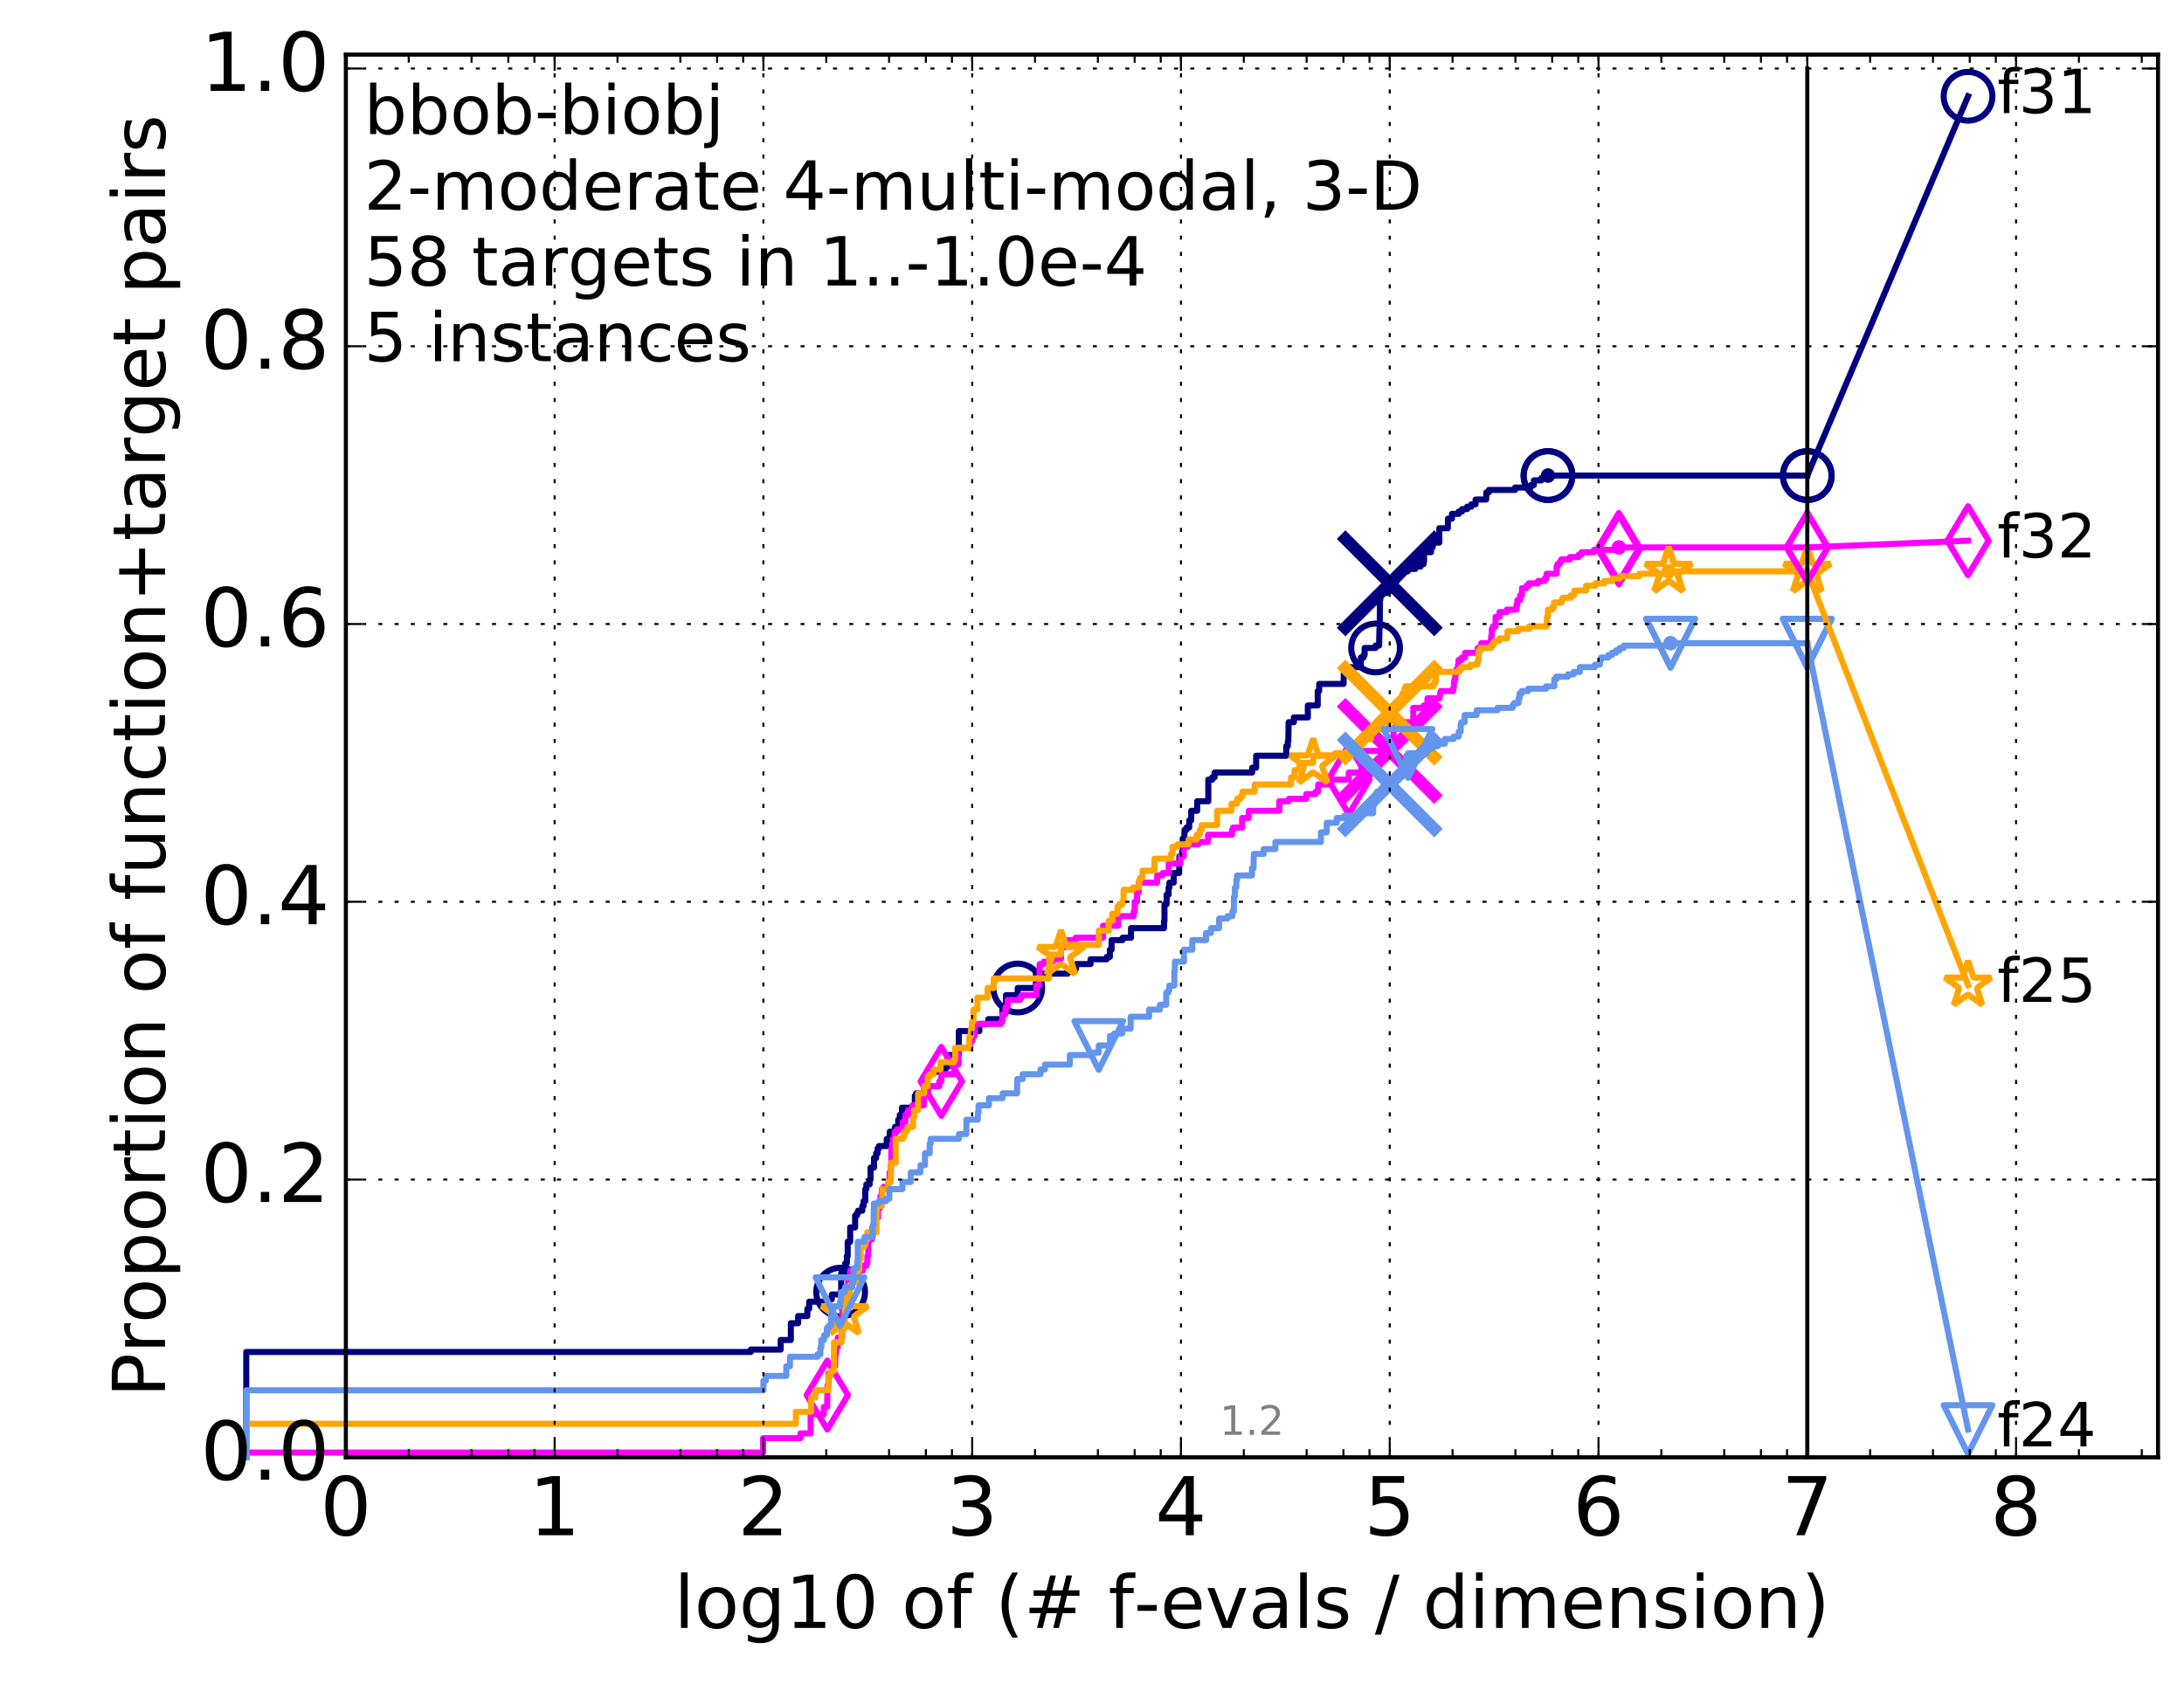 <?xml version="1.0" encoding="utf-8" standalone="no"?>
<!DOCTYPE svg PUBLIC "-//W3C//DTD SVG 1.1//EN"
  "http://www.w3.org/Graphics/SVG/1.1/DTD/svg11.dtd">
<!-- Created with matplotlib (http://matplotlib.org/) -->
<svg height="415pt" version="1.1" viewBox="0 0 538 415" width="538pt" xmlns="http://www.w3.org/2000/svg" xmlns:xlink="http://www.w3.org/1999/xlink">
 <defs>
  <style type="text/css">
*{stroke-linecap:butt;stroke-linejoin:round;stroke-miterlimit:100000;}
  </style>
 </defs>
 <g id="figure_1">
  <g id="patch_1">
   <path d="M 0 415.456 
L 538.8 415.456 
L 538.8 0 
L 0 0 
z
" style="fill:#ffffff;"/>
  </g>
  <g id="axes_1">
   <g id="patch_2">
    <path d="M 85.2 359.056 
L 531.6 359.056 
L 531.6 13.456 
L 85.2 13.456 
z
" style="fill:#ffffff;"/>
   </g>
   <g id="line2d_1">
    <defs>
     <path d="M 0 1.5 
C 0.398 1.5 0.779 1.342 1.061 1.061 
C 1.342 0.779 1.5 0.398 1.5 0 
C 1.5 -0.398 1.342 -0.779 1.061 -1.061 
C 0.779 -1.342 0.398 -1.5 0 -1.5 
C -0.398 -1.5 -0.779 -1.342 -1.061 -1.061 
C -1.342 -0.779 -1.5 -0.398 -1.5 0 
C -1.5 0.398 -1.342 0.779 -1.061 1.061 
C -0.779 1.342 -0.398 1.5 0 1.5 
z
" id="md5694d1746" style="stroke:#000080;stroke-width:0.5;"/>
    </defs>
    <g>
     <use style="fill:#000080;stroke:#000080;stroke-width:0.5;" x="381.331" xlink:href="#md5694d1746" y="117.172"/>
     <use style="fill:#000080;stroke:#000080;stroke-width:0.5;" x="381.331" xlink:href="#md5694d1746" y="117.172"/>
    </g>
   </g>
   <g id="line2d_2">
    <path d="M 60.662 359.056 
L 60.662 333.098 
L 184.947 333.098 
L 184.947 332.508 
L 192.315 332.508 
L 192.315 330.148 
L 194.815 330.148 
L 194.815 326.018 
L 196.611 326.018 
L 196.611 324.249 
L 198.878 324.249 
L 198.878 322.479 
L 199.332 322.479 
L 199.332 320.709 
L 204.017 320.709 
L 204.017 320.119 
L 204.91 320.119 
L 204.91 318.939 
L 207.077 318.939 
L 207.077 318.349 
L 207.204 318.349 
L 207.235 313.629 
L 208.102 313.629 
L 208.193 311.269 
L 208.612 311.269 
L 208.612 309.499 
L 208.818 309.499 
L 208.818 305.96 
L 209.427 305.96 
L 209.427 302.42 
L 210.651 302.42 
L 210.651 299.47 
L 211.107 299.47 
L 211.107 298.88 
L 211.371 298.88 
L 211.371 298.29 
L 212.42 298.29 
L 212.42 297.11 
L 212.743 297.11 
L 212.743 295.93 
L 213.158 295.93 
L 213.158 292.981 
L 213.423 292.981 
L 213.423 291.801 
L 214.222 291.801 
L 214.222 290.621 
L 214.451 290.621 
L 214.451 287.671 
L 215.303 287.671 
L 215.303 285.311 
L 215.824 285.311 
L 215.824 284.131 
L 216.186 284.131 
L 216.186 282.951 
L 216.522 282.951 
L 216.522 282.361 
L 218.436 282.361 
L 218.436 280.591 
L 219.187 280.591 
L 219.187 278.821 
L 220.479 278.821 
L 220.479 277.642 
L 221.267 277.642 
L 221.267 275.872 
L 221.651 275.872 
L 221.651 274.692 
L 222.174 274.692 
L 222.174 272.922 
L 225.362 272.922 
L 225.362 269.972 
L 225.682 269.972 
L 225.682 269.382 
L 227.65 269.382 
L 227.65 267.612 
L 228.002 267.612 
L 228.002 264.662 
L 228.737 264.662 
L 228.737 264.072 
L 232.841 264.072 
L 232.841 262.892 
L 233.464 262.892 
L 233.464 259.943 
L 236.186 259.943 
L 236.195 254.043 
L 241.253 254.043 
L 241.253 252.273 
L 243.465 252.273 
L 243.465 251.093 
L 246.932 251.093 
L 246.932 248.733 
L 247.805 248.733 
L 247.805 245.194 
L 250.702 245.194 
L 250.702 243.424 
L 255.186 243.424 
L 255.186 239.884 
L 263.026 239.884 
L 263.026 239.294 
L 264.818 239.294 
L 264.818 238.704 
L 265.066 238.704 
L 265.066 237.524 
L 268.647 237.524 
L 268.647 236.344 
L 272.654 236.344 
L 272.654 235.754 
L 273.403 235.754 
L 273.403 233.984 
L 273.826 233.984 
L 273.826 231.624 
L 276.528 231.624 
L 276.528 231.034 
L 278.607 231.034 
L 278.607 228.675 
L 286.741 228.675 
L 286.741 226.905 
L 286.854 226.905 
L 286.854 222.775 
L 287.391 222.775 
L 287.391 220.415 
L 287.871 220.415 
L 287.871 218.645 
L 288.065 218.645 
L 288.065 217.465 
L 289.125 217.465 
L 289.13 215.106 
L 290.465 215.106 
L 290.524 210.976 
L 291.209 210.976 
L 291.209 209.796 
L 291.347 209.796 
L 291.347 206.846 
L 291.744 206.846 
L 291.783 204.486 
L 292.275 204.486 
L 292.275 203.896 
L 292.948 203.896 
L 292.948 202.126 
L 293.44 202.126 
L 293.44 199.766 
L 294.906 199.766 
L 294.906 197.407 
L 297.649 197.407 
L 297.649 192.097 
L 298.634 192.097 
L 298.634 191.507 
L 299.206 191.507 
L 299.206 190.327 
L 308.458 190.327 
L 308.458 189.147 
L 309.435 189.147 
L 309.435 186.197 
L 316.856 186.197 
L 316.856 183.837 
L 317.239 183.837 
L 317.239 182.658 
L 317.351 182.658 
L 317.446 177.938 
L 318.722 177.938 
L 318.722 176.758 
L 322.173 176.758 
L 322.173 173.808 
L 324.608 173.808 
L 324.608 170.268 
L 324.966 170.268 
L 324.966 168.498 
L 330.972 168.498 
L 331.07 164.959 
L 331.192 164.959 
L 331.192 164.369 
L 335.229 164.369 
L 335.229 162.009 
L 335.883 162.009 
L 335.883 161.419 
L 336.153 161.419 
L 336.153 159.649 
L 338.86 159.649 
L 338.86 159.059 
L 339.727 159.059 
L 339.81 154.929 
L 339.862 154.929 
L 339.939 147.85 
L 340.013 147.85 
L 340.013 146.08 
L 342.021 146.08 
L 342.021 143.72 
L 342.517 143.72 
L 342.517 143.13 
L 344.131 143.13 
L 344.131 142.54 
L 344.607 142.54 
L 344.607 141.95 
L 345.183 141.95 
L 345.183 141.36 
L 345.303 141.36 
L 345.303 140.77 
L 346.78 140.77 
L 346.78 140.18 
L 348.663 140.18 
L 348.663 139.59 
L 349.949 139.59 
L 349.949 139 
L 350.679 139 
L 350.679 138.41 
L 350.791 138.41 
L 350.791 136.051 
L 352.518 136.051 
L 352.518 134.871 
L 352.897 134.871 
L 352.944 133.691 
L 354.555 133.691 
L 354.555 130.151 
L 356.645 130.151 
L 356.695 127.791 
L 357.668 127.791 
L 357.668 126.611 
L 359.357 126.611 
L 359.357 126.021 
L 360.157 126.021 
L 360.157 125.431 
L 361.408 125.431 
L 361.408 124.841 
L 362.449 124.841 
L 362.449 124.251 
L 363.49 124.251 
L 363.49 123.071 
L 366.104 123.071 
L 366.137 121.301 
L 366.78 121.301 
L 366.78 120.712 
L 373.233 120.712 
L 373.233 120.122 
L 377.045 120.122 
L 377.045 119.532 
L 377.834 119.532 
L 377.85 118.352 
L 379.705 118.352 
L 379.705 117.762 
L 381.331 117.762 
L 381.331 117.172 
L 445.2 117.172 
L 445.2 117.172 
" style="fill:none;stroke:#000080;stroke-linecap:square;stroke-width:1.5;"/>
   </g>
   <g id="line2d_3">
    <defs>
     <path d="M 0 6 
C 1.591 6 3.117 5.368 4.243 4.243 
C 5.368 3.117 6 1.591 6 0 
C 6 -1.591 5.368 -3.117 4.243 -4.243 
C 3.117 -5.368 1.591 -6 0 -6 
C -1.591 -6 -3.117 -5.368 -4.243 -4.243 
C -5.368 -3.117 -6 -1.591 -6 0 
C -6 1.591 -5.368 3.117 -4.243 4.243 
C -3.117 5.368 -1.591 6 0 6 
z
" id="m3cf32cba88" style="stroke:#000080;stroke-width:1.5;"/>
    </defs>
    <g>
     <use style="fill:none;stroke:#000080;stroke-width:1.5;" x="207.077" xlink:href="#m3cf32cba88" y="318.349"/>
     <use style="fill:none;stroke:#000080;stroke-width:1.5;" x="250.702" xlink:href="#m3cf32cba88" y="243.424"/>
     <use style="fill:none;stroke:#000080;stroke-width:1.5;" x="338.86" xlink:href="#m3cf32cba88" y="159.649"/>
     <use style="fill:none;stroke:#000080;stroke-width:1.5;" x="381.331" xlink:href="#m3cf32cba88" y="117.172"/>
     <use style="fill:none;stroke:#000080;stroke-width:1.5;" x="381.331" xlink:href="#m3cf32cba88" y="117.172"/>
     <use style="fill:none;stroke:#000080;stroke-width:1.5;" x="445.2" xlink:href="#m3cf32cba88" y="117.172"/>
    </g>
   </g>
   <g id="line2d_4"/>
   <g id="line2d_5">
    <path clip-path="url(#p91b9fda753)" d="M 342.352 143.72 
" style="fill:none;stroke:#000080;stroke-linecap:square;"/>
    <defs>
     <path d="M -12 12 
L 12 -12 
M -12 -12 
L 12 12 
" id="mc195cb5ee0" style="stroke:#000080;stroke-width:3.0;"/>
    </defs>
    <g clip-path="url(#p91b9fda753)">
     <use style="fill:#000080;stroke:#000080;stroke-width:3.0;" x="342.352" xlink:href="#mc195cb5ee0" y="143.72"/>
    </g>
   </g>
   <g id="line2d_6">
    <defs>
     <path d="M 0 1.5 
C 0.398 1.5 0.779 1.342 1.061 1.061 
C 1.342 0.779 1.5 0.398 1.5 0 
C 1.5 -0.398 1.342 -0.779 1.061 -1.061 
C 0.779 -1.342 0.398 -1.5 0 -1.5 
C -0.398 -1.5 -0.779 -1.342 -1.061 -1.061 
C -1.342 -0.779 -1.5 -0.398 -1.5 0 
C -1.5 0.398 -1.342 0.779 -1.061 1.061 
C -0.779 1.342 -0.398 1.5 0 1.5 
z
" id="ma644742543" style="stroke:#ff00ff;stroke-width:0.5;"/>
    </defs>
    <g>
     <use style="fill:#ff00ff;stroke:#ff00ff;stroke-width:0.5;" x="398.792" xlink:href="#ma644742543" y="134.871"/>
     <use style="fill:#ff00ff;stroke:#ff00ff;stroke-width:0.5;" x="398.792" xlink:href="#ma644742543" y="134.871"/>
    </g>
   </g>
   <g id="line2d_7">
    <path d="M 60.662 359.056 
L 60.662 357.876 
L 187.983 357.876 
L 187.983 354.337 
L 197.163 354.337 
L 197.163 353.157 
L 199.689 353.157 
L 199.689 348.437 
L 202.935 348.437 
L 202.935 346.667 
L 203.761 346.667 
L 203.835 341.357 
L 204.09 341.357 
L 204.09 338.408 
L 205.395 338.408 
L 205.395 336.638 
L 205.701 336.638 
L 205.769 333.688 
L 205.937 333.688 
L 206.037 331.918 
L 206.367 331.918 
L 206.367 329.558 
L 207.424 329.558 
L 207.486 319.529 
L 208.223 319.529 
L 208.223 317.759 
L 208.848 317.759 
L 208.936 315.399 
L 209.427 315.399 
L 209.427 313.039 
L 212.595 313.039 
L 212.595 311.859 
L 213.447 311.859 
L 213.447 311.269 
L 213.661 311.269 
L 213.661 309.499 
L 213.896 309.499 
L 213.896 305.96 
L 214.06 305.96 
L 214.06 305.37 
L 214.791 305.37 
L 214.859 302.42 
L 215.17 302.42 
L 215.17 301.83 
L 215.5 301.83 
L 215.5 300.06 
L 216.271 300.06 
L 216.271 297.7 
L 216.708 297.7 
L 216.708 296.52 
L 216.893 296.52 
L 216.893 294.75 
L 217.218 294.75 
L 217.218 292.981 
L 217.698 292.981 
L 217.698 292.391 
L 218.815 292.391 
L 218.815 291.211 
L 219.132 291.211 
L 219.132 288.851 
L 219.426 288.851 
L 219.426 287.081 
L 219.572 287.081 
L 219.572 282.951 
L 219.95 282.951 
L 219.95 280.591 
L 220.462 280.591 
L 220.462 278.821 
L 220.996 278.821 
L 220.996 278.231 
L 222.367 278.231 
L 222.367 276.462 
L 223.03 276.462 
L 223.03 274.692 
L 223.765 274.692 
L 223.765 273.512 
L 224.751 273.512 
L 224.751 272.332 
L 227.562 272.332 
L 227.562 268.792 
L 228.652 268.792 
L 228.652 267.612 
L 231.381 267.612 
L 231.381 266.432 
L 231.878 266.432 
L 231.878 264.662 
L 235.035 264.662 
L 235.035 262.303 
L 236.108 262.303 
L 236.108 258.173 
L 239.012 258.173 
L 239.012 256.403 
L 239.56 256.403 
L 239.56 255.223 
L 240.095 255.223 
L 240.095 252.273 
L 246.615 252.273 
L 246.615 251.683 
L 246.942 251.683 
L 246.942 249.913 
L 247.687 249.913 
L 247.687 248.143 
L 248.217 248.143 
L 248.217 246.374 
L 251.25 246.374 
L 251.25 245.784 
L 251.646 245.784 
L 251.646 245.194 
L 255.289 245.194 
L 255.289 242.834 
L 256 242.834 
L 256.11 237.524 
L 257.089 237.524 
L 257.089 236.934 
L 259.332 236.934 
L 259.332 236.344 
L 261.354 236.344 
L 261.395 233.394 
L 262.301 233.394 
L 262.301 231.624 
L 264.966 231.624 
L 264.966 231.034 
L 271.705 231.034 
L 271.705 228.085 
L 275.461 228.085 
L 275.461 225.725 
L 279.283 225.725 
L 279.283 224.545 
L 279.505 224.545 
L 279.505 222.185 
L 280.085 222.185 
L 280.085 219.825 
L 280.533 219.825 
L 280.533 217.465 
L 285.051 217.465 
L 285.051 215.695 
L 286.384 215.695 
L 286.384 215.106 
L 287.899 215.106 
L 287.899 212.746 
L 290.776 212.746 
L 290.776 210.976 
L 291.626 210.976 
L 291.626 208.616 
L 292.625 208.616 
L 292.625 208.026 
L 295.214 208.026 
L 295.214 207.436 
L 297.583 207.436 
L 297.583 205.666 
L 303.496 205.666 
L 303.496 204.486 
L 303.752 204.486 
L 303.752 203.896 
L 305.979 203.896 
L 305.979 201.536 
L 307.617 201.536 
L 307.617 199.766 
L 315.137 199.766 
L 315.137 197.407 
L 317.513 197.407 
L 317.513 196.817 
L 321.785 196.817 
L 321.785 195.637 
L 324.106 195.637 
L 324.106 195.047 
L 324.722 195.047 
L 324.722 193.277 
L 327.551 193.277 
L 327.551 192.097 
L 332.256 192.097 
L 332.256 190.327 
L 335.347 190.327 
L 335.347 189.147 
L 335.689 189.147 
L 335.689 186.787 
L 335.978 186.787 
L 335.978 185.017 
L 342.57 185.017 
L 342.672 183.837 
L 342.815 183.837 
L 342.889 182.068 
L 343.04 182.068 
L 343.04 181.478 
L 343.277 181.478 
L 343.277 179.708 
L 343.64 179.708 
L 343.64 179.118 
L 344.907 179.118 
L 344.907 178.528 
L 345.175 178.528 
L 345.175 177.938 
L 348.138 177.938 
L 348.138 174.398 
L 350.715 174.398 
L 350.715 173.808 
L 351.637 173.808 
L 351.637 172.038 
L 354.605 172.038 
L 354.605 171.448 
L 354.749 171.448 
L 354.749 170.858 
L 354.873 170.858 
L 354.873 170.268 
L 357.943 170.268 
L 357.943 169.678 
L 358.103 169.678 
L 358.18 167.909 
L 358.301 167.909 
L 358.301 167.319 
L 358.487 167.319 
L 358.511 166.139 
L 358.727 166.139 
L 358.727 164.959 
L 359.148 164.959 
L 359.148 163.779 
L 359.29 163.779 
L 359.29 162.599 
L 360.075 162.599 
L 360.075 162.009 
L 360.913 162.009 
L 360.913 160.829 
L 364.004 160.829 
L 364.004 159.649 
L 364.79 159.649 
L 364.882 158.469 
L 367.121 158.469 
L 367.121 157.879 
L 367.328 157.879 
L 367.343 156.699 
L 367.489 156.699 
L 367.489 154.929 
L 367.774 154.929 
L 367.774 154.339 
L 368.409 154.339 
L 368.409 151.98 
L 369.394 151.98 
L 369.394 150.8 
L 371.186 150.8 
L 371.186 150.21 
L 373.55 150.21 
L 373.55 149.03 
L 373.766 149.03 
L 373.766 147.85 
L 374.464 147.85 
L 374.464 146.67 
L 374.908 146.67 
L 374.908 144.9 
L 376.022 144.9 
L 376.022 144.31 
L 376.612 144.31 
L 376.612 143.72 
L 378.893 143.72 
L 378.893 143.13 
L 380.491 143.13 
L 380.491 142.54 
L 380.975 142.54 
L 380.975 141.36 
L 383.446 141.36 
L 383.446 139.59 
L 383.659 139.59 
L 383.659 139 
L 384.212 139 
L 384.212 138.41 
L 384.623 138.41 
L 384.623 137.82 
L 386.738 137.82 
L 386.738 137.23 
L 388.914 137.23 
L 388.914 136.641 
L 389.607 136.641 
L 389.607 136.051 
L 392.671 136.051 
L 392.671 135.461 
L 398.792 135.461 
L 398.792 134.871 
L 445.2 134.871 
L 445.2 134.871 
" style="fill:none;stroke:#ff00ff;stroke-linecap:square;stroke-width:1.5;"/>
   </g>
   <g id="line2d_8">
    <defs>
     <path d="M -0 8.485 
L 5.091 0 
L 0 -8.485 
L -5.091 -0 
z
" id="mb486b63ba6" style="stroke:#ff00ff;stroke-linejoin:miter;stroke-width:1.5;"/>
    </defs>
    <g>
     <use style="fill:none;stroke:#ff00ff;stroke-linejoin:miter;stroke-width:1.5;" x="203.798" xlink:href="#mb486b63ba6" y="343.717"/>
     <use style="fill:none;stroke:#ff00ff;stroke-linejoin:miter;stroke-width:1.5;" x="231.878" xlink:href="#mb486b63ba6" y="266.432"/>
     <use style="fill:none;stroke:#ff00ff;stroke-linejoin:miter;stroke-width:1.5;" x="332.256" xlink:href="#mb486b63ba6" y="192.097"/>
     <use style="fill:none;stroke:#ff00ff;stroke-linejoin:miter;stroke-width:1.5;" x="398.792" xlink:href="#mb486b63ba6" y="135.461"/>
     <use style="fill:none;stroke:#ff00ff;stroke-linejoin:miter;stroke-width:1.5;" x="398.792" xlink:href="#mb486b63ba6" y="134.871"/>
     <use style="fill:none;stroke:#ff00ff;stroke-linejoin:miter;stroke-width:1.5;" x="445.2" xlink:href="#mb486b63ba6" y="134.871"/>
    </g>
   </g>
   <g id="line2d_9"/>
   <g id="line2d_10">
    <path clip-path="url(#p91b9fda753)" d="M 342.352 185.017 
" style="fill:none;stroke:#ff00ff;stroke-linecap:square;"/>
    <defs>
     <path d="M -12 12 
L 12 -12 
M -12 -12 
L 12 12 
" id="m044072ae34" style="stroke:#ff00ff;stroke-width:3.0;"/>
    </defs>
    <g clip-path="url(#p91b9fda753)">
     <use style="fill:#ff00ff;stroke:#ff00ff;stroke-width:3.0;" x="342.352" xlink:href="#m044072ae34" y="185.017"/>
    </g>
   </g>
   <g id="line2d_11">
    <defs>
     <path d="M 0 1.5 
C 0.398 1.5 0.779 1.342 1.061 1.061 
C 1.342 0.779 1.5 0.398 1.5 0 
C 1.5 -0.398 1.342 -0.779 1.061 -1.061 
C 0.779 -1.342 0.398 -1.5 0 -1.5 
C -0.398 -1.5 -0.779 -1.342 -1.061 -1.061 
C -1.342 -0.779 -1.5 -0.398 -1.5 0 
C -1.5 0.398 -1.342 0.779 -1.061 1.061 
C -0.779 1.342 -0.398 1.5 0 1.5 
z
" id="m894df3007f" style="stroke:#ffa500;stroke-width:0.5;"/>
    </defs>
    <g>
     <use style="fill:#ffa500;stroke:#ffa500;stroke-width:0.5;" x="411.045" xlink:href="#m894df3007f" y="140.77"/>
     <use style="fill:#ffa500;stroke:#ffa500;stroke-width:0.5;" x="411.045" xlink:href="#m894df3007f" y="140.77"/>
    </g>
   </g>
   <g id="line2d_12">
    <path d="M 60.662 359.056 
L 60.662 350.797 
L 196.046 350.797 
L 196.046 347.847 
L 199.821 347.847 
L 199.821 344.307 
L 200.852 344.307 
L 200.852 342.537 
L 204.054 342.537 
L 204.054 338.998 
L 204.593 338.998 
L 204.593 337.818 
L 205.429 337.818 
L 205.429 330.738 
L 207.298 330.738 
L 207.298 327.788 
L 207.704 327.788 
L 207.704 327.198 
L 208.102 327.198 
L 208.132 320.709 
L 208.789 320.709 
L 208.789 318.939 
L 209.399 318.939 
L 209.399 316.579 
L 209.992 316.579 
L 209.992 315.989 
L 211.16 315.989 
L 211.239 313.039 
L 211.657 313.039 
L 211.657 310.089 
L 212.017 310.089 
L 212.017 307.14 
L 212.964 307.14 
L 212.964 306.55 
L 213.158 306.55 
L 213.158 305.37 
L 213.637 305.37 
L 213.637 303.6 
L 215.888 303.6 
L 215.995 297.11 
L 217.239 297.11 
L 217.239 295.93 
L 217.359 295.93 
L 217.359 292.981 
L 218.739 292.981 
L 218.739 291.211 
L 219.426 291.211 
L 219.481 286.491 
L 220.653 286.491 
L 220.653 280.591 
L 222.383 280.591 
L 222.383 280.001 
L 222.733 280.001 
L 222.733 278.821 
L 223.309 278.821 
L 223.309 278.231 
L 223.659 278.231 
L 223.659 277.642 
L 224.909 277.642 
L 224.909 275.282 
L 225.179 275.282 
L 225.179 273.512 
L 226.16 273.512 
L 226.16 269.382 
L 227.688 269.382 
L 227.688 267.612 
L 228.519 267.612 
L 228.519 265.252 
L 229.071 265.252 
L 229.071 264.662 
L 230.001 264.662 
L 230.001 263.482 
L 231.699 263.482 
L 231.699 261.713 
L 235.017 261.713 
L 235.017 261.123 
L 235.261 261.123 
L 235.261 258.173 
L 238.644 258.173 
L 238.644 257.583 
L 238.79 257.583 
L 238.79 255.223 
L 239.163 255.223 
L 239.163 253.453 
L 239.434 253.453 
L 239.434 251.683 
L 239.818 251.683 
L 239.818 248.733 
L 240.773 248.733 
L 240.773 245.784 
L 243.277 245.784 
L 243.277 243.424 
L 244.801 243.424 
L 244.801 241.064 
L 258.407 241.064 
L 258.493 235.164 
L 261.354 235.164 
L 261.354 232.804 
L 270.686 232.804 
L 270.686 229.265 
L 273.129 229.265 
L 273.129 226.905 
L 273.99 226.905 
L 273.99 225.135 
L 275.259 225.135 
L 275.259 223.365 
L 275.715 223.365 
L 275.715 222.775 
L 276.474 222.775 
L 276.474 222.185 
L 276.776 222.185 
L 276.776 219.235 
L 279.146 219.235 
L 279.146 218.645 
L 280.617 218.645 
L 280.617 216.875 
L 280.823 216.875 
L 280.823 216.285 
L 281.441 216.285 
L 281.441 214.516 
L 284.388 214.516 
L 284.388 211.566 
L 288.43 211.566 
L 288.43 210.386 
L 288.863 210.386 
L 288.863 208.616 
L 290.044 208.616 
L 290.044 208.026 
L 292.787 208.026 
L 292.787 206.846 
L 294.796 206.846 
L 294.796 205.666 
L 295.566 205.666 
L 295.566 204.486 
L 295.989 204.486 
L 295.989 203.306 
L 299.828 203.306 
L 299.828 199.766 
L 303.367 199.766 
L 303.367 197.997 
L 304.747 197.997 
L 304.747 196.817 
L 305.57 196.817 
L 305.57 196.227 
L 306.067 196.227 
L 306.067 195.047 
L 309.091 195.047 
L 309.091 193.277 
L 318.048 193.277 
L 318.048 191.507 
L 318.895 191.507 
L 318.895 189.737 
L 320.113 189.737 
L 320.113 187.967 
L 323.475 187.967 
L 323.475 186.197 
L 328.891 186.197 
L 328.891 185.607 
L 332.495 185.607 
L 332.495 184.427 
L 333.141 184.427 
L 333.141 183.837 
L 335.007 183.837 
L 335.007 182.068 
L 337.756 182.068 
L 337.756 179.708 
L 342.164 179.708 
L 342.164 175.578 
L 343.767 175.578 
L 343.767 174.398 
L 343.96 174.398 
L 343.96 173.808 
L 344.862 173.808 
L 344.945 172.038 
L 345.454 172.038 
L 345.454 170.858 
L 345.945 170.858 
L 345.945 169.678 
L 346.287 169.678 
L 346.287 169.088 
L 353.1 169.088 
L 353.1 168.498 
L 353.445 168.498 
L 353.445 167.909 
L 353.699 167.909 
L 353.7 165.549 
L 359.438 165.549 
L 359.438 164.959 
L 359.931 164.959 
L 359.931 164.369 
L 362.179 164.369 
L 362.179 163.779 
L 363.848 163.779 
L 363.848 163.189 
L 364.062 163.189 
L 364.062 162.599 
L 364.22 162.599 
L 364.221 160.239 
L 364.699 160.239 
L 364.699 159.649 
L 367.31 159.649 
L 367.31 159.059 
L 367.788 159.059 
L 367.788 158.469 
L 368.153 158.469 
L 368.153 157.879 
L 369.353 157.879 
L 369.353 157.289 
L 371.228 157.289 
L 371.228 156.699 
L 371.344 156.699 
L 371.344 155.519 
L 373.97 155.519 
L 373.97 154.929 
L 376.736 154.929 
L 376.736 154.339 
L 381.002 154.339 
L 381.076 151.98 
L 381.303 151.98 
L 381.303 150.21 
L 382.34 150.21 
L 382.34 149.62 
L 382.81 149.62 
L 382.825 148.44 
L 384.709 148.44 
L 384.709 147.85 
L 384.902 147.85 
L 384.902 147.26 
L 386.903 147.26 
L 386.903 146.67 
L 387.777 146.67 
L 387.833 145.49 
L 390.721 145.49 
L 390.721 144.31 
L 392.969 144.31 
L 392.969 143.72 
L 395.212 143.72 
L 395.212 143.13 
L 397.215 143.13 
L 397.215 142.54 
L 399.019 142.54 
L 399.019 141.95 
L 403.801 141.95 
L 403.801 141.36 
L 411.045 141.36 
L 411.045 140.77 
L 445.2 140.77 
L 445.2 140.77 
" style="fill:none;stroke:#ffa500;stroke-linecap:square;stroke-width:1.5;"/>
   </g>
   <g id="line2d_13">
    <defs>
     <path d="M 0 -6 
L -1.347 -1.854 
L -5.706 -1.854 
L -2.18 0.708 
L -3.527 4.854 
L -0 2.292 
L 3.527 4.854 
L 2.18 0.708 
L 5.706 -1.854 
L 1.347 -1.854 
z
" id="m907f0a2cf2" style="stroke:#ffa500;stroke-linejoin:bevel;stroke-width:1.5;"/>
    </defs>
    <g>
     <use style="fill:none;stroke:#ffa500;stroke-linejoin:bevel;stroke-width:1.5;" x="208.102" xlink:href="#m907f0a2cf2" y="323.659"/>
     <use style="fill:none;stroke:#ffa500;stroke-linejoin:bevel;stroke-width:1.5;" x="261.354" xlink:href="#m907f0a2cf2" y="235.164"/>
     <use style="fill:none;stroke:#ffa500;stroke-linejoin:bevel;stroke-width:1.5;" x="323.475" xlink:href="#m907f0a2cf2" y="187.967"/>
     <use style="fill:none;stroke:#ffa500;stroke-linejoin:bevel;stroke-width:1.5;" x="411.045" xlink:href="#m907f0a2cf2" y="140.77"/>
     <use style="fill:none;stroke:#ffa500;stroke-linejoin:bevel;stroke-width:1.5;" x="411.045" xlink:href="#m907f0a2cf2" y="140.77"/>
     <use style="fill:none;stroke:#ffa500;stroke-linejoin:bevel;stroke-width:1.5;" x="445.2" xlink:href="#m907f0a2cf2" y="140.77"/>
    </g>
   </g>
   <g id="line2d_14"/>
   <g id="line2d_15">
    <path clip-path="url(#p91b9fda753)" d="M 342.352 175.578 
" style="fill:none;stroke:#ffa500;stroke-linecap:square;"/>
    <defs>
     <path d="M -12 12 
L 12 -12 
M -12 -12 
L 12 12 
" id="m2ec8f636c2" style="stroke:#ffa500;stroke-width:3.0;"/>
    </defs>
    <g clip-path="url(#p91b9fda753)">
     <use style="fill:#ffa500;stroke:#ffa500;stroke-width:3.0;" x="342.352" xlink:href="#m2ec8f636c2" y="175.578"/>
    </g>
   </g>
   <g id="line2d_16">
    <defs>
     <path d="M 0 1.5 
C 0.398 1.5 0.779 1.342 1.061 1.061 
C 1.342 0.779 1.5 0.398 1.5 0 
C 1.5 -0.398 1.342 -0.779 1.061 -1.061 
C 0.779 -1.342 0.398 -1.5 0 -1.5 
C -0.398 -1.5 -0.779 -1.342 -1.061 -1.061 
C -1.342 -0.779 -1.5 -0.398 -1.5 0 
C -1.5 0.398 -1.342 0.779 -1.061 1.061 
C -0.779 1.342 -0.398 1.5 0 1.5 
z
" id="m58fd8f9d6f" style="stroke:#6495ed;stroke-width:0.5;"/>
    </defs>
    <g>
     <use style="fill:#6495ed;stroke:#6495ed;stroke-width:0.5;" x="411.531" xlink:href="#m58fd8f9d6f" y="158.469"/>
     <use style="fill:#6495ed;stroke:#6495ed;stroke-width:0.5;" x="411.531" xlink:href="#m58fd8f9d6f" y="158.469"/>
    </g>
   </g>
   <g id="line2d_17">
    <path d="M 60.662 359.056 
L 60.662 342.537 
L 188.057 342.537 
L 188.057 340.178 
L 188.645 340.178 
L 188.645 338.998 
L 193.687 338.998 
L 193.687 336.638 
L 194.594 336.638 
L 194.594 334.278 
L 201.391 334.278 
L 201.391 333.688 
L 202.077 333.688 
L 202.117 331.918 
L 202.315 331.918 
L 202.315 330.148 
L 203.011 330.148 
L 203.011 328.968 
L 203.687 328.968 
L 203.687 327.198 
L 204.163 327.198 
L 204.163 326.608 
L 204.735 326.608 
L 204.735 323.659 
L 205.258 323.659 
L 205.258 321.889 
L 206.918 321.889 
L 206.918 320.709 
L 207.172 320.709 
L 207.172 318.349 
L 208.162 318.349 
L 208.162 317.169 
L 209.936 317.169 
L 209.936 315.989 
L 210.214 315.989 
L 210.269 312.449 
L 211.16 312.449 
L 211.16 310.679 
L 211.292 310.679 
L 211.292 305.96 
L 212.94 305.96 
L 212.94 304.78 
L 215.015 304.78 
L 215.015 301.83 
L 215.192 301.83 
L 215.259 296.52 
L 216.501 296.52 
L 216.501 295.93 
L 218.302 295.93 
L 218.302 295.34 
L 219.076 295.34 
L 219.076 292.981 
L 222.303 292.981 
L 222.303 291.211 
L 224.344 291.211 
L 224.344 288.851 
L 226.747 288.851 
L 226.747 287.081 
L 227.852 287.081 
L 227.852 284.131 
L 229.024 284.131 
L 229.024 281.771 
L 229.26 281.771 
L 229.26 280.591 
L 236.221 280.591 
L 236.221 279.411 
L 238.048 279.411 
L 238.048 275.872 
L 240.864 275.872 
L 240.899 274.102 
L 241.052 274.102 
L 241.052 272.332 
L 243.614 272.332 
L 243.614 270.562 
L 247.001 270.562 
L 247.001 269.382 
L 250.535 269.382 
L 250.594 265.842 
L 251.912 265.842 
L 251.912 264.662 
L 256.328 264.662 
L 256.328 263.482 
L 257.412 263.482 
L 257.412 262.303 
L 263.552 262.303 
L 263.552 259.943 
L 268.542 259.943 
L 268.542 259.353 
L 270.662 259.353 
L 270.662 257.583 
L 273.444 257.583 
L 273.444 255.223 
L 274.499 255.223 
L 274.499 254.633 
L 276.44 254.633 
L 276.44 253.453 
L 278.512 253.453 
L 278.512 250.503 
L 283.084 250.503 
L 283.084 248.733 
L 285.732 248.733 
L 285.732 247.553 
L 287.287 247.553 
L 287.287 244.604 
L 287.764 244.604 
L 287.764 244.014 
L 288.041 244.014 
L 288.041 242.834 
L 289.288 242.834 
L 289.288 239.294 
L 289.42 239.294 
L 289.42 236.934 
L 291.654 236.934 
L 291.654 233.984 
L 293.703 233.984 
L 293.703 231.624 
L 297.096 231.624 
L 297.096 229.855 
L 298.318 229.855 
L 298.318 228.675 
L 300.311 228.675 
L 300.311 226.315 
L 302.386 226.315 
L 302.386 225.725 
L 303.581 225.725 
L 303.581 224.545 
L 303.954 224.545 
L 303.954 221.005 
L 304.165 221.005 
L 304.225 218.645 
L 304.554 218.645 
L 304.554 216.875 
L 304.731 216.875 
L 304.731 215.695 
L 308.408 215.695 
L 308.408 213.926 
L 308.789 213.926 
L 308.861 210.386 
L 311.295 210.386 
L 311.295 209.206 
L 314.173 209.206 
L 314.173 207.436 
L 325.383 207.436 
L 325.383 205.076 
L 326.837 205.076 
L 326.837 202.716 
L 329.298 202.716 
L 329.298 201.536 
L 331.206 201.536 
L 331.206 200.946 
L 334.419 200.946 
L 334.419 200.356 
L 338.261 200.356 
L 338.261 198.587 
L 338.375 198.587 
L 338.375 196.817 
L 339.19 196.817 
L 339.19 195.047 
L 340.871 195.047 
L 340.871 193.277 
L 343.597 193.277 
L 343.597 192.687 
L 343.871 192.687 
L 343.871 191.507 
L 345.2 191.507 
L 345.264 187.967 
L 346.153 187.967 
L 346.153 187.377 
L 346.418 187.377 
L 346.418 186.197 
L 346.839 186.197 
L 346.839 185.607 
L 351.397 185.607 
L 351.397 184.427 
L 352.948 184.427 
L 352.948 183.837 
L 354.217 183.837 
L 354.217 183.248 
L 355.933 183.248 
L 355.933 182.068 
L 358.081 182.068 
L 358.081 181.478 
L 359.336 181.478 
L 359.337 180.298 
L 359.815 180.298 
L 359.815 178.528 
L 359.959 178.528 
L 359.959 177.938 
L 360.791 177.938 
L 360.791 176.168 
L 363.754 176.168 
L 363.754 174.988 
L 368.904 174.988 
L 368.904 174.398 
L 372.565 174.398 
L 372.565 173.808 
L 372.954 173.808 
L 372.954 173.218 
L 374.079 173.218 
L 374.079 172.038 
L 374.328 172.038 
L 374.328 170.858 
L 374.843 170.858 
L 374.843 170.268 
L 376.47 170.268 
L 376.47 169.678 
L 380.858 169.678 
L 380.858 169.088 
L 382.883 169.088 
L 382.883 167.319 
L 383.401 167.319 
L 383.401 166.729 
L 386.254 166.729 
L 386.254 166.139 
L 387.671 166.139 
L 387.671 165.549 
L 389.182 165.549 
L 389.182 164.369 
L 392.885 164.369 
L 392.885 163.779 
L 394.089 163.779 
L 394.191 162.599 
L 394.404 162.599 
L 394.404 162.009 
L 396.19 162.009 
L 396.19 161.419 
L 397.109 161.419 
L 397.109 160.829 
L 398.11 160.829 
L 398.11 160.239 
L 398.955 160.239 
L 398.955 159.649 
L 399.957 159.649 
L 399.957 159.059 
L 411.531 159.059 
L 411.531 158.469 
L 445.2 158.469 
L 445.2 158.469 
" style="fill:none;stroke:#6495ed;stroke-linecap:square;stroke-width:1.5;"/>
   </g>
   <g id="line2d_18">
    <defs>
     <path d="M -0 6 
L 6 -6 
L -6 -6 
z
" id="m3b5bd318d8" style="stroke:#6495ed;stroke-linejoin:miter;stroke-width:1.5;"/>
    </defs>
    <g>
     <use style="fill:none;stroke:#6495ed;stroke-linejoin:miter;stroke-width:1.5;" x="206.918" xlink:href="#m3b5bd318d8" y="320.709"/>
     <use style="fill:none;stroke:#6495ed;stroke-linejoin:miter;stroke-width:1.5;" x="270.662" xlink:href="#m3b5bd318d8" y="257.583"/>
     <use style="fill:none;stroke:#6495ed;stroke-linejoin:miter;stroke-width:1.5;" x="346.839" xlink:href="#m3b5bd318d8" y="185.607"/>
     <use style="fill:none;stroke:#6495ed;stroke-linejoin:miter;stroke-width:1.5;" x="411.531" xlink:href="#m3b5bd318d8" y="158.469"/>
     <use style="fill:none;stroke:#6495ed;stroke-linejoin:miter;stroke-width:1.5;" x="411.531" xlink:href="#m3b5bd318d8" y="158.469"/>
     <use style="fill:none;stroke:#6495ed;stroke-linejoin:miter;stroke-width:1.5;" x="445.2" xlink:href="#m3b5bd318d8" y="158.469"/>
    </g>
   </g>
   <g id="line2d_19"/>
   <g id="line2d_20">
    <path clip-path="url(#p91b9fda753)" d="M 342.352 193.277 
" style="fill:none;stroke:#6495ed;stroke-linecap:square;"/>
    <defs>
     <path d="M -12 12 
L 12 -12 
M -12 -12 
L 12 12 
" id="m1de2e333ae" style="stroke:#6495ed;stroke-width:3.0;"/>
    </defs>
    <g clip-path="url(#p91b9fda753)">
     <use style="fill:#6495ed;stroke:#6495ed;stroke-width:3.0;" x="342.352" xlink:href="#m1de2e333ae" y="193.277"/>
    </g>
   </g>
   <g id="line2d_21">
    <path d="M 445.2 158.469 
L 484.8 352.213 
" style="fill:none;stroke:#6495ed;stroke-linecap:square;stroke-width:1.5;"/>
    <g>
     <use style="fill:none;stroke:#6495ed;stroke-linejoin:miter;stroke-width:1.5;" x="445.2" xlink:href="#m3b5bd318d8" y="158.469"/>
     <use style="fill:none;stroke:#6495ed;stroke-linejoin:miter;stroke-width:1.5;" x="484.8" xlink:href="#m3b5bd318d8" y="352.213"/>
    </g>
   </g>
   <g id="line2d_22">
    <path d="M 445.2 140.77 
L 484.8 242.716 
" style="fill:none;stroke:#ffa500;stroke-linecap:square;stroke-width:1.5;"/>
    <g>
     <use style="fill:none;stroke:#ffa500;stroke-linejoin:bevel;stroke-width:1.5;" x="445.2" xlink:href="#m907f0a2cf2" y="140.77"/>
     <use style="fill:none;stroke:#ffa500;stroke-linejoin:bevel;stroke-width:1.5;" x="484.8" xlink:href="#m907f0a2cf2" y="242.716"/>
    </g>
   </g>
   <g id="line2d_23">
    <path d="M 445.2 134.871 
L 484.8 133.219 
" style="fill:none;stroke:#ff00ff;stroke-linecap:square;stroke-width:1.5;"/>
    <g>
     <use style="fill:none;stroke:#ff00ff;stroke-linejoin:miter;stroke-width:1.5;" x="445.2" xlink:href="#mb486b63ba6" y="134.871"/>
     <use style="fill:none;stroke:#ff00ff;stroke-linejoin:miter;stroke-width:1.5;" x="484.8" xlink:href="#mb486b63ba6" y="133.219"/>
    </g>
   </g>
   <g id="line2d_24">
    <path d="M 445.2 117.172 
L 484.8 23.722 
" style="fill:none;stroke:#000080;stroke-linecap:square;stroke-width:1.5;"/>
    <g>
     <use style="fill:none;stroke:#000080;stroke-width:1.5;" x="445.2" xlink:href="#m3cf32cba88" y="117.172"/>
     <use style="fill:none;stroke:#000080;stroke-width:1.5;" x="484.8" xlink:href="#m3cf32cba88" y="23.722"/>
    </g>
   </g>
   <g id="line2d_25">
    <path d="M 445.2 359.056 
L 445.2 16.878 
" style="fill:none;stroke:#000000;stroke-linecap:square;"/>
   </g>
   <g id="patch_3">
    <path d="M 85.2 13.456 
L 531.6 13.456 
" style="fill:none;stroke:#000000;stroke-linecap:square;stroke-linejoin:miter;"/>
   </g>
   <g id="patch_4">
    <path d="M 531.6 359.056 
L 531.6 13.456 
" style="fill:none;stroke:#000000;stroke-linecap:square;stroke-linejoin:miter;"/>
   </g>
   <g id="patch_5">
    <path d="M 85.2 359.056 
L 531.6 359.056 
" style="fill:none;stroke:#000000;stroke-linecap:square;stroke-linejoin:miter;"/>
   </g>
   <g id="patch_6">
    <path d="M 85.2 359.056 
L 85.2 13.456 
" style="fill:none;stroke:#000000;stroke-linecap:square;stroke-linejoin:miter;"/>
   </g>
   <g id="matplotlib.axis_1">
    <g id="xtick_1">
     <g id="line2d_26">
      <path clip-path="url(#p91b9fda753)" d="M 85.2 359.056 
L 85.2 13.456 
" style="fill:none;stroke:#000000;stroke-dasharray:1,3;stroke-dashoffset:0.0;stroke-width:0.5;"/>
     </g>
     <g id="line2d_27">
      <defs>
       <path d="M 0 0 
L 0 -4 
" id="m007b0ed40c" style="stroke:#000000;stroke-width:0.5;"/>
      </defs>
      <g>
       <use style="stroke:#000000;stroke-width:0.5;" x="85.2" xlink:href="#m007b0ed40c" y="359.056"/>
      </g>
     </g>
     <g id="line2d_28">
      <defs>
       <path d="M 0 0 
L 0 4 
" id="me6e187e7f6" style="stroke:#000000;stroke-width:0.5;"/>
      </defs>
      <g>
       <use style="stroke:#000000;stroke-width:0.5;" x="85.2" xlink:href="#me6e187e7f6" y="13.456"/>
      </g>
     </g>
     <g id="text_1">
      <!-- 0 -->
      <defs>
       <path d="M 31.781 66.406 
Q 24.172 66.406 20.328 58.906 
Q 16.5 51.422 16.5 36.375 
Q 16.5 21.391 20.328 13.891 
Q 24.172 6.391 31.781 6.391 
Q 39.453 6.391 43.281 13.891 
Q 47.125 21.391 47.125 36.375 
Q 47.125 51.422 43.281 58.906 
Q 39.453 66.406 31.781 66.406 
M 31.781 74.219 
Q 44.047 74.219 50.516 64.516 
Q 56.984 54.828 56.984 36.375 
Q 56.984 17.969 50.516 8.266 
Q 44.047 -1.422 31.781 -1.422 
Q 19.531 -1.422 13.062 8.266 
Q 6.594 17.969 6.594 36.375 
Q 6.594 54.828 13.062 64.516 
Q 19.531 74.219 31.781 74.219 
" id="BitstreamVeraSans-Roman-30"/>
      </defs>
      <g transform="translate(78.838 378.253)scale(0.2 -0.2)">
       <use xlink:href="#BitstreamVeraSans-Roman-30"/>
      </g>
     </g>
    </g>
    <g id="xtick_2">
     <g id="line2d_29">
      <path clip-path="url(#p91b9fda753)" d="M 136.629 359.056 
L 136.629 13.456 
" style="fill:none;stroke:#000000;stroke-dasharray:1,3;stroke-dashoffset:0.0;stroke-width:0.5;"/>
     </g>
     <g id="line2d_30">
      <g>
       <use style="stroke:#000000;stroke-width:0.5;" x="136.629" xlink:href="#m007b0ed40c" y="359.056"/>
      </g>
     </g>
     <g id="line2d_31">
      <g>
       <use style="stroke:#000000;stroke-width:0.5;" x="136.629" xlink:href="#me6e187e7f6" y="13.456"/>
      </g>
     </g>
     <g id="text_2">
      <!-- 1 -->
      <defs>
       <path d="M 12.406 8.297 
L 28.516 8.297 
L 28.516 63.922 
L 10.984 60.406 
L 10.984 69.391 
L 28.422 72.906 
L 38.281 72.906 
L 38.281 8.297 
L 54.391 8.297 
L 54.391 0 
L 12.406 0 
z
" id="BitstreamVeraSans-Roman-31"/>
      </defs>
      <g transform="translate(130.266 378.253)scale(0.2 -0.2)">
       <use xlink:href="#BitstreamVeraSans-Roman-31"/>
      </g>
     </g>
    </g>
    <g id="xtick_3">
     <g id="line2d_32">
      <path clip-path="url(#p91b9fda753)" d="M 188.057 359.056 
L 188.057 13.456 
" style="fill:none;stroke:#000000;stroke-dasharray:1,3;stroke-dashoffset:0.0;stroke-width:0.5;"/>
     </g>
     <g id="line2d_33">
      <g>
       <use style="stroke:#000000;stroke-width:0.5;" x="188.057" xlink:href="#m007b0ed40c" y="359.056"/>
      </g>
     </g>
     <g id="line2d_34">
      <g>
       <use style="stroke:#000000;stroke-width:0.5;" x="188.057" xlink:href="#me6e187e7f6" y="13.456"/>
      </g>
     </g>
     <g id="text_3">
      <!-- 2 -->
      <defs>
       <path d="M 19.188 8.297 
L 53.609 8.297 
L 53.609 0 
L 7.328 0 
L 7.328 8.297 
Q 12.938 14.109 22.625 23.891 
Q 32.328 33.688 34.812 36.531 
Q 39.547 41.844 41.422 45.531 
Q 43.312 49.219 43.312 52.781 
Q 43.312 58.594 39.234 62.25 
Q 35.156 65.922 28.609 65.922 
Q 23.969 65.922 18.812 64.312 
Q 13.672 62.703 7.812 59.422 
L 7.812 69.391 
Q 13.766 71.781 18.938 73 
Q 24.125 74.219 28.422 74.219 
Q 39.75 74.219 46.484 68.547 
Q 53.219 62.891 53.219 53.422 
Q 53.219 48.922 51.531 44.891 
Q 49.859 40.875 45.406 35.406 
Q 44.188 33.984 37.641 27.219 
Q 31.109 20.453 19.188 8.297 
" id="BitstreamVeraSans-Roman-32"/>
      </defs>
      <g transform="translate(181.695 378.253)scale(0.2 -0.2)">
       <use xlink:href="#BitstreamVeraSans-Roman-32"/>
      </g>
     </g>
    </g>
    <g id="xtick_4">
     <g id="line2d_35">
      <path clip-path="url(#p91b9fda753)" d="M 239.486 359.056 
L 239.486 13.456 
" style="fill:none;stroke:#000000;stroke-dasharray:1,3;stroke-dashoffset:0.0;stroke-width:0.5;"/>
     </g>
     <g id="line2d_36">
      <g>
       <use style="stroke:#000000;stroke-width:0.5;" x="239.486" xlink:href="#m007b0ed40c" y="359.056"/>
      </g>
     </g>
     <g id="line2d_37">
      <g>
       <use style="stroke:#000000;stroke-width:0.5;" x="239.486" xlink:href="#me6e187e7f6" y="13.456"/>
      </g>
     </g>
     <g id="text_4">
      <!-- 3 -->
      <defs>
       <path d="M 40.578 39.312 
Q 47.656 37.797 51.625 33 
Q 55.609 28.219 55.609 21.188 
Q 55.609 10.406 48.188 4.484 
Q 40.766 -1.422 27.094 -1.422 
Q 22.516 -1.422 17.656 -0.516 
Q 12.797 0.391 7.625 2.203 
L 7.625 11.719 
Q 11.719 9.328 16.594 8.109 
Q 21.484 6.891 26.812 6.891 
Q 36.078 6.891 40.938 10.547 
Q 45.797 14.203 45.797 21.188 
Q 45.797 27.641 41.281 31.266 
Q 36.766 34.906 28.719 34.906 
L 20.219 34.906 
L 20.219 43.016 
L 29.109 43.016 
Q 36.375 43.016 40.234 45.922 
Q 44.094 48.828 44.094 54.297 
Q 44.094 59.906 40.109 62.906 
Q 36.141 65.922 28.719 65.922 
Q 24.656 65.922 20.016 65.031 
Q 15.375 64.156 9.812 62.312 
L 9.812 71.094 
Q 15.438 72.656 20.344 73.438 
Q 25.25 74.219 29.594 74.219 
Q 40.828 74.219 47.359 69.109 
Q 53.906 64.016 53.906 55.328 
Q 53.906 49.266 50.438 45.094 
Q 46.969 40.922 40.578 39.312 
" id="BitstreamVeraSans-Roman-33"/>
      </defs>
      <g transform="translate(233.123 378.253)scale(0.2 -0.2)">
       <use xlink:href="#BitstreamVeraSans-Roman-33"/>
      </g>
     </g>
    </g>
    <g id="xtick_5">
     <g id="line2d_38">
      <path clip-path="url(#p91b9fda753)" d="M 290.914 359.056 
L 290.914 13.456 
" style="fill:none;stroke:#000000;stroke-dasharray:1,3;stroke-dashoffset:0.0;stroke-width:0.5;"/>
     </g>
     <g id="line2d_39">
      <g>
       <use style="stroke:#000000;stroke-width:0.5;" x="290.914" xlink:href="#m007b0ed40c" y="359.056"/>
      </g>
     </g>
     <g id="line2d_40">
      <g>
       <use style="stroke:#000000;stroke-width:0.5;" x="290.914" xlink:href="#me6e187e7f6" y="13.456"/>
      </g>
     </g>
     <g id="text_5">
      <!-- 4 -->
      <defs>
       <path d="M 37.797 64.312 
L 12.891 25.391 
L 37.797 25.391 
z
M 35.203 72.906 
L 47.609 72.906 
L 47.609 25.391 
L 58.016 25.391 
L 58.016 17.188 
L 47.609 17.188 
L 47.609 0 
L 37.797 0 
L 37.797 17.188 
L 4.891 17.188 
L 4.891 26.703 
z
" id="BitstreamVeraSans-Roman-34"/>
      </defs>
      <g transform="translate(284.552 378.253)scale(0.2 -0.2)">
       <use xlink:href="#BitstreamVeraSans-Roman-34"/>
      </g>
     </g>
    </g>
    <g id="xtick_6">
     <g id="line2d_41">
      <path clip-path="url(#p91b9fda753)" d="M 342.343 359.056 
L 342.343 13.456 
" style="fill:none;stroke:#000000;stroke-dasharray:1,3;stroke-dashoffset:0.0;stroke-width:0.5;"/>
     </g>
     <g id="line2d_42">
      <g>
       <use style="stroke:#000000;stroke-width:0.5;" x="342.343" xlink:href="#m007b0ed40c" y="359.056"/>
      </g>
     </g>
     <g id="line2d_43">
      <g>
       <use style="stroke:#000000;stroke-width:0.5;" x="342.343" xlink:href="#me6e187e7f6" y="13.456"/>
      </g>
     </g>
     <g id="text_6">
      <!-- 5 -->
      <defs>
       <path d="M 10.797 72.906 
L 49.516 72.906 
L 49.516 64.594 
L 19.828 64.594 
L 19.828 46.734 
Q 21.969 47.469 24.109 47.828 
Q 26.266 48.188 28.422 48.188 
Q 40.625 48.188 47.75 41.5 
Q 54.891 34.812 54.891 23.391 
Q 54.891 11.625 47.562 5.094 
Q 40.234 -1.422 26.906 -1.422 
Q 22.312 -1.422 17.547 -0.641 
Q 12.797 0.141 7.719 1.703 
L 7.719 11.625 
Q 12.109 9.234 16.797 8.062 
Q 21.484 6.891 26.703 6.891 
Q 35.156 6.891 40.078 11.328 
Q 45.016 15.766 45.016 23.391 
Q 45.016 31 40.078 35.438 
Q 35.156 39.891 26.703 39.891 
Q 22.75 39.891 18.812 39.016 
Q 14.891 38.141 10.797 36.281 
z
" id="BitstreamVeraSans-Roman-35"/>
      </defs>
      <g transform="translate(335.98 378.253)scale(0.2 -0.2)">
       <use xlink:href="#BitstreamVeraSans-Roman-35"/>
      </g>
     </g>
    </g>
    <g id="xtick_7">
     <g id="line2d_44">
      <path clip-path="url(#p91b9fda753)" d="M 393.771 359.056 
L 393.771 13.456 
" style="fill:none;stroke:#000000;stroke-dasharray:1,3;stroke-dashoffset:0.0;stroke-width:0.5;"/>
     </g>
     <g id="line2d_45">
      <g>
       <use style="stroke:#000000;stroke-width:0.5;" x="393.771" xlink:href="#m007b0ed40c" y="359.056"/>
      </g>
     </g>
     <g id="line2d_46">
      <g>
       <use style="stroke:#000000;stroke-width:0.5;" x="393.771" xlink:href="#me6e187e7f6" y="13.456"/>
      </g>
     </g>
     <g id="text_7">
      <!-- 6 -->
      <defs>
       <path d="M 33.016 40.375 
Q 26.375 40.375 22.484 35.828 
Q 18.609 31.297 18.609 23.391 
Q 18.609 15.531 22.484 10.953 
Q 26.375 6.391 33.016 6.391 
Q 39.656 6.391 43.531 10.953 
Q 47.406 15.531 47.406 23.391 
Q 47.406 31.297 43.531 35.828 
Q 39.656 40.375 33.016 40.375 
M 52.594 71.297 
L 52.594 62.312 
Q 48.875 64.062 45.094 64.984 
Q 41.312 65.922 37.594 65.922 
Q 27.828 65.922 22.672 59.328 
Q 17.531 52.734 16.797 39.406 
Q 19.672 43.656 24.016 45.922 
Q 28.375 48.188 33.594 48.188 
Q 44.578 48.188 50.953 41.516 
Q 57.328 34.859 57.328 23.391 
Q 57.328 12.156 50.688 5.359 
Q 44.047 -1.422 33.016 -1.422 
Q 20.359 -1.422 13.672 8.266 
Q 6.984 17.969 6.984 36.375 
Q 6.984 53.656 15.188 63.938 
Q 23.391 74.219 37.203 74.219 
Q 40.922 74.219 44.703 73.484 
Q 48.484 72.75 52.594 71.297 
" id="BitstreamVeraSans-Roman-36"/>
      </defs>
      <g transform="translate(387.409 378.253)scale(0.2 -0.2)">
       <use xlink:href="#BitstreamVeraSans-Roman-36"/>
      </g>
     </g>
    </g>
    <g id="xtick_8">
     <g id="line2d_47">
      <path clip-path="url(#p91b9fda753)" d="M 445.2 359.056 
L 445.2 13.456 
" style="fill:none;stroke:#000000;stroke-dasharray:1,3;stroke-dashoffset:0.0;stroke-width:0.5;"/>
     </g>
     <g id="line2d_48">
      <g>
       <use style="stroke:#000000;stroke-width:0.5;" x="445.2" xlink:href="#m007b0ed40c" y="359.056"/>
      </g>
     </g>
     <g id="line2d_49">
      <g>
       <use style="stroke:#000000;stroke-width:0.5;" x="445.2" xlink:href="#me6e187e7f6" y="13.456"/>
      </g>
     </g>
     <g id="text_8">
      <!-- 7 -->
      <defs>
       <path d="M 8.203 72.906 
L 55.078 72.906 
L 55.078 68.703 
L 28.609 0 
L 18.312 0 
L 43.219 64.594 
L 8.203 64.594 
z
" id="BitstreamVeraSans-Roman-37"/>
      </defs>
      <g transform="translate(438.837 378.253)scale(0.2 -0.2)">
       <use xlink:href="#BitstreamVeraSans-Roman-37"/>
      </g>
     </g>
    </g>
    <g id="xtick_9">
     <g id="line2d_50">
      <path clip-path="url(#p91b9fda753)" d="M 496.629 359.056 
L 496.629 13.456 
" style="fill:none;stroke:#000000;stroke-dasharray:1,3;stroke-dashoffset:0.0;stroke-width:0.5;"/>
     </g>
     <g id="line2d_51">
      <g>
       <use style="stroke:#000000;stroke-width:0.5;" x="496.629" xlink:href="#m007b0ed40c" y="359.056"/>
      </g>
     </g>
     <g id="line2d_52">
      <g>
       <use style="stroke:#000000;stroke-width:0.5;" x="496.629" xlink:href="#me6e187e7f6" y="13.456"/>
      </g>
     </g>
     <g id="text_9">
      <!-- 8 -->
      <defs>
       <path d="M 31.781 34.625 
Q 24.75 34.625 20.719 30.859 
Q 16.703 27.094 16.703 20.516 
Q 16.703 13.922 20.719 10.156 
Q 24.75 6.391 31.781 6.391 
Q 38.812 6.391 42.859 10.172 
Q 46.922 13.969 46.922 20.516 
Q 46.922 27.094 42.891 30.859 
Q 38.875 34.625 31.781 34.625 
M 21.922 38.812 
Q 15.578 40.375 12.031 44.719 
Q 8.5 49.078 8.5 55.328 
Q 8.5 64.062 14.719 69.141 
Q 20.953 74.219 31.781 74.219 
Q 42.672 74.219 48.875 69.141 
Q 55.078 64.062 55.078 55.328 
Q 55.078 49.078 51.531 44.719 
Q 48 40.375 41.703 38.812 
Q 48.828 37.156 52.797 32.312 
Q 56.781 27.484 56.781 20.516 
Q 56.781 9.906 50.312 4.234 
Q 43.844 -1.422 31.781 -1.422 
Q 19.734 -1.422 13.25 4.234 
Q 6.781 9.906 6.781 20.516 
Q 6.781 27.484 10.781 32.312 
Q 14.797 37.156 21.922 38.812 
M 18.312 54.391 
Q 18.312 48.734 21.844 45.562 
Q 25.391 42.391 31.781 42.391 
Q 38.141 42.391 41.719 45.562 
Q 45.312 48.734 45.312 54.391 
Q 45.312 60.062 41.719 63.234 
Q 38.141 66.406 31.781 66.406 
Q 25.391 66.406 21.844 63.234 
Q 18.312 60.062 18.312 54.391 
" id="BitstreamVeraSans-Roman-38"/>
      </defs>
      <g transform="translate(490.266 378.253)scale(0.2 -0.2)">
       <use xlink:href="#BitstreamVeraSans-Roman-38"/>
      </g>
     </g>
    </g>
    <g id="xtick_10">
     <g id="line2d_53">
      <defs>
       <path d="M 0 0 
L 0 -2 
" id="m111fe50b12" style="stroke:#000000;stroke-width:0.5;"/>
      </defs>
      <g>
       <use style="stroke:#000000;stroke-width:0.5;" x="100.682" xlink:href="#m111fe50b12" y="359.056"/>
      </g>
     </g>
     <g id="line2d_54">
      <defs>
       <path d="M 0 0 
L 0 2 
" id="m1c0bcdf5fa" style="stroke:#000000;stroke-width:0.5;"/>
      </defs>
      <g>
       <use style="stroke:#000000;stroke-width:0.5;" x="100.682" xlink:href="#m1c0bcdf5fa" y="13.456"/>
      </g>
     </g>
    </g>
    <g id="xtick_11">
     <g id="line2d_55">
      <g>
       <use style="stroke:#000000;stroke-width:0.5;" x="116.163" xlink:href="#m111fe50b12" y="359.056"/>
      </g>
     </g>
     <g id="line2d_56">
      <g>
       <use style="stroke:#000000;stroke-width:0.5;" x="116.163" xlink:href="#m1c0bcdf5fa" y="13.456"/>
      </g>
     </g>
    </g>
    <g id="xtick_12">
     <g id="line2d_57">
      <g>
       <use style="stroke:#000000;stroke-width:0.5;" x="125.219" xlink:href="#m111fe50b12" y="359.056"/>
      </g>
     </g>
     <g id="line2d_58">
      <g>
       <use style="stroke:#000000;stroke-width:0.5;" x="125.219" xlink:href="#m1c0bcdf5fa" y="13.456"/>
      </g>
     </g>
    </g>
    <g id="xtick_13">
     <g id="line2d_59">
      <g>
       <use style="stroke:#000000;stroke-width:0.5;" x="131.645" xlink:href="#m111fe50b12" y="359.056"/>
      </g>
     </g>
     <g id="line2d_60">
      <g>
       <use style="stroke:#000000;stroke-width:0.5;" x="131.645" xlink:href="#m1c0bcdf5fa" y="13.456"/>
      </g>
     </g>
    </g>
    <g id="xtick_14">
     <g id="line2d_61">
      <g>
       <use style="stroke:#000000;stroke-width:0.5;" x="152.11" xlink:href="#m111fe50b12" y="359.056"/>
      </g>
     </g>
     <g id="line2d_62">
      <g>
       <use style="stroke:#000000;stroke-width:0.5;" x="152.11" xlink:href="#m1c0bcdf5fa" y="13.456"/>
      </g>
     </g>
    </g>
    <g id="xtick_15">
     <g id="line2d_63">
      <g>
       <use style="stroke:#000000;stroke-width:0.5;" x="167.592" xlink:href="#m111fe50b12" y="359.056"/>
      </g>
     </g>
     <g id="line2d_64">
      <g>
       <use style="stroke:#000000;stroke-width:0.5;" x="167.592" xlink:href="#m1c0bcdf5fa" y="13.456"/>
      </g>
     </g>
    </g>
    <g id="xtick_16">
     <g id="line2d_65">
      <g>
       <use style="stroke:#000000;stroke-width:0.5;" x="176.648" xlink:href="#m111fe50b12" y="359.056"/>
      </g>
     </g>
     <g id="line2d_66">
      <g>
       <use style="stroke:#000000;stroke-width:0.5;" x="176.648" xlink:href="#m1c0bcdf5fa" y="13.456"/>
      </g>
     </g>
    </g>
    <g id="xtick_17">
     <g id="line2d_67">
      <g>
       <use style="stroke:#000000;stroke-width:0.5;" x="183.073" xlink:href="#m111fe50b12" y="359.056"/>
      </g>
     </g>
     <g id="line2d_68">
      <g>
       <use style="stroke:#000000;stroke-width:0.5;" x="183.073" xlink:href="#m1c0bcdf5fa" y="13.456"/>
      </g>
     </g>
    </g>
    <g id="xtick_18">
     <g id="line2d_69">
      <g>
       <use style="stroke:#000000;stroke-width:0.5;" x="203.539" xlink:href="#m111fe50b12" y="359.056"/>
      </g>
     </g>
     <g id="line2d_70">
      <g>
       <use style="stroke:#000000;stroke-width:0.5;" x="203.539" xlink:href="#m1c0bcdf5fa" y="13.456"/>
      </g>
     </g>
    </g>
    <g id="xtick_19">
     <g id="line2d_71">
      <g>
       <use style="stroke:#000000;stroke-width:0.5;" x="219.02" xlink:href="#m111fe50b12" y="359.056"/>
      </g>
     </g>
     <g id="line2d_72">
      <g>
       <use style="stroke:#000000;stroke-width:0.5;" x="219.02" xlink:href="#m1c0bcdf5fa" y="13.456"/>
      </g>
     </g>
    </g>
    <g id="xtick_20">
     <g id="line2d_73">
      <g>
       <use style="stroke:#000000;stroke-width:0.5;" x="228.076" xlink:href="#m111fe50b12" y="359.056"/>
      </g>
     </g>
     <g id="line2d_74">
      <g>
       <use style="stroke:#000000;stroke-width:0.5;" x="228.076" xlink:href="#m1c0bcdf5fa" y="13.456"/>
      </g>
     </g>
    </g>
    <g id="xtick_21">
     <g id="line2d_75">
      <g>
       <use style="stroke:#000000;stroke-width:0.5;" x="234.502" xlink:href="#m111fe50b12" y="359.056"/>
      </g>
     </g>
     <g id="line2d_76">
      <g>
       <use style="stroke:#000000;stroke-width:0.5;" x="234.502" xlink:href="#m1c0bcdf5fa" y="13.456"/>
      </g>
     </g>
    </g>
    <g id="xtick_22">
     <g id="line2d_77">
      <g>
       <use style="stroke:#000000;stroke-width:0.5;" x="254.967" xlink:href="#m111fe50b12" y="359.056"/>
      </g>
     </g>
     <g id="line2d_78">
      <g>
       <use style="stroke:#000000;stroke-width:0.5;" x="254.967" xlink:href="#m1c0bcdf5fa" y="13.456"/>
      </g>
     </g>
    </g>
    <g id="xtick_23">
     <g id="line2d_79">
      <g>
       <use style="stroke:#000000;stroke-width:0.5;" x="270.449" xlink:href="#m111fe50b12" y="359.056"/>
      </g>
     </g>
     <g id="line2d_80">
      <g>
       <use style="stroke:#000000;stroke-width:0.5;" x="270.449" xlink:href="#m1c0bcdf5fa" y="13.456"/>
      </g>
     </g>
    </g>
    <g id="xtick_24">
     <g id="line2d_81">
      <g>
       <use style="stroke:#000000;stroke-width:0.5;" x="279.505" xlink:href="#m111fe50b12" y="359.056"/>
      </g>
     </g>
     <g id="line2d_82">
      <g>
       <use style="stroke:#000000;stroke-width:0.5;" x="279.505" xlink:href="#m1c0bcdf5fa" y="13.456"/>
      </g>
     </g>
    </g>
    <g id="xtick_25">
     <g id="line2d_83">
      <g>
       <use style="stroke:#000000;stroke-width:0.5;" x="285.93" xlink:href="#m111fe50b12" y="359.056"/>
      </g>
     </g>
     <g id="line2d_84">
      <g>
       <use style="stroke:#000000;stroke-width:0.5;" x="285.93" xlink:href="#m1c0bcdf5fa" y="13.456"/>
      </g>
     </g>
    </g>
    <g id="xtick_26">
     <g id="line2d_85">
      <g>
       <use style="stroke:#000000;stroke-width:0.5;" x="306.396" xlink:href="#m111fe50b12" y="359.056"/>
      </g>
     </g>
     <g id="line2d_86">
      <g>
       <use style="stroke:#000000;stroke-width:0.5;" x="306.396" xlink:href="#m1c0bcdf5fa" y="13.456"/>
      </g>
     </g>
    </g>
    <g id="xtick_27">
     <g id="line2d_87">
      <g>
       <use style="stroke:#000000;stroke-width:0.5;" x="321.877" xlink:href="#m111fe50b12" y="359.056"/>
      </g>
     </g>
     <g id="line2d_88">
      <g>
       <use style="stroke:#000000;stroke-width:0.5;" x="321.877" xlink:href="#m1c0bcdf5fa" y="13.456"/>
      </g>
     </g>
    </g>
    <g id="xtick_28">
     <g id="line2d_89">
      <g>
       <use style="stroke:#000000;stroke-width:0.5;" x="330.933" xlink:href="#m111fe50b12" y="359.056"/>
      </g>
     </g>
     <g id="line2d_90">
      <g>
       <use style="stroke:#000000;stroke-width:0.5;" x="330.933" xlink:href="#m1c0bcdf5fa" y="13.456"/>
      </g>
     </g>
    </g>
    <g id="xtick_29">
     <g id="line2d_91">
      <g>
       <use style="stroke:#000000;stroke-width:0.5;" x="337.359" xlink:href="#m111fe50b12" y="359.056"/>
      </g>
     </g>
     <g id="line2d_92">
      <g>
       <use style="stroke:#000000;stroke-width:0.5;" x="337.359" xlink:href="#m1c0bcdf5fa" y="13.456"/>
      </g>
     </g>
    </g>
    <g id="xtick_30">
     <g id="line2d_93">
      <g>
       <use style="stroke:#000000;stroke-width:0.5;" x="357.824" xlink:href="#m111fe50b12" y="359.056"/>
      </g>
     </g>
     <g id="line2d_94">
      <g>
       <use style="stroke:#000000;stroke-width:0.5;" x="357.824" xlink:href="#m1c0bcdf5fa" y="13.456"/>
      </g>
     </g>
    </g>
    <g id="xtick_31">
     <g id="line2d_95">
      <g>
       <use style="stroke:#000000;stroke-width:0.5;" x="373.306" xlink:href="#m111fe50b12" y="359.056"/>
      </g>
     </g>
     <g id="line2d_96">
      <g>
       <use style="stroke:#000000;stroke-width:0.5;" x="373.306" xlink:href="#m1c0bcdf5fa" y="13.456"/>
      </g>
     </g>
    </g>
    <g id="xtick_32">
     <g id="line2d_97">
      <g>
       <use style="stroke:#000000;stroke-width:0.5;" x="382.362" xlink:href="#m111fe50b12" y="359.056"/>
      </g>
     </g>
     <g id="line2d_98">
      <g>
       <use style="stroke:#000000;stroke-width:0.5;" x="382.362" xlink:href="#m1c0bcdf5fa" y="13.456"/>
      </g>
     </g>
    </g>
    <g id="xtick_33">
     <g id="line2d_99">
      <g>
       <use style="stroke:#000000;stroke-width:0.5;" x="388.787" xlink:href="#m111fe50b12" y="359.056"/>
      </g>
     </g>
     <g id="line2d_100">
      <g>
       <use style="stroke:#000000;stroke-width:0.5;" x="388.787" xlink:href="#m1c0bcdf5fa" y="13.456"/>
      </g>
     </g>
    </g>
    <g id="xtick_34">
     <g id="line2d_101">
      <g>
       <use style="stroke:#000000;stroke-width:0.5;" x="409.253" xlink:href="#m111fe50b12" y="359.056"/>
      </g>
     </g>
     <g id="line2d_102">
      <g>
       <use style="stroke:#000000;stroke-width:0.5;" x="409.253" xlink:href="#m1c0bcdf5fa" y="13.456"/>
      </g>
     </g>
    </g>
    <g id="xtick_35">
     <g id="line2d_103">
      <g>
       <use style="stroke:#000000;stroke-width:0.5;" x="424.735" xlink:href="#m111fe50b12" y="359.056"/>
      </g>
     </g>
     <g id="line2d_104">
      <g>
       <use style="stroke:#000000;stroke-width:0.5;" x="424.735" xlink:href="#m1c0bcdf5fa" y="13.456"/>
      </g>
     </g>
    </g>
    <g id="xtick_36">
     <g id="line2d_105">
      <g>
       <use style="stroke:#000000;stroke-width:0.5;" x="433.791" xlink:href="#m111fe50b12" y="359.056"/>
      </g>
     </g>
     <g id="line2d_106">
      <g>
       <use style="stroke:#000000;stroke-width:0.5;" x="433.791" xlink:href="#m1c0bcdf5fa" y="13.456"/>
      </g>
     </g>
    </g>
    <g id="xtick_37">
     <g id="line2d_107">
      <g>
       <use style="stroke:#000000;stroke-width:0.5;" x="440.216" xlink:href="#m111fe50b12" y="359.056"/>
      </g>
     </g>
     <g id="line2d_108">
      <g>
       <use style="stroke:#000000;stroke-width:0.5;" x="440.216" xlink:href="#m1c0bcdf5fa" y="13.456"/>
      </g>
     </g>
    </g>
    <g id="xtick_38">
     <g id="line2d_109">
      <g>
       <use style="stroke:#000000;stroke-width:0.5;" x="460.682" xlink:href="#m111fe50b12" y="359.056"/>
      </g>
     </g>
     <g id="line2d_110">
      <g>
       <use style="stroke:#000000;stroke-width:0.5;" x="460.682" xlink:href="#m1c0bcdf5fa" y="13.456"/>
      </g>
     </g>
    </g>
    <g id="xtick_39">
     <g id="line2d_111">
      <g>
       <use style="stroke:#000000;stroke-width:0.5;" x="476.163" xlink:href="#m111fe50b12" y="359.056"/>
      </g>
     </g>
     <g id="line2d_112">
      <g>
       <use style="stroke:#000000;stroke-width:0.5;" x="476.163" xlink:href="#m1c0bcdf5fa" y="13.456"/>
      </g>
     </g>
    </g>
    <g id="xtick_40">
     <g id="line2d_113">
      <g>
       <use style="stroke:#000000;stroke-width:0.5;" x="485.219" xlink:href="#m111fe50b12" y="359.056"/>
      </g>
     </g>
     <g id="line2d_114">
      <g>
       <use style="stroke:#000000;stroke-width:0.5;" x="485.219" xlink:href="#m1c0bcdf5fa" y="13.456"/>
      </g>
     </g>
    </g>
    <g id="xtick_41">
     <g id="line2d_115">
      <g>
       <use style="stroke:#000000;stroke-width:0.5;" x="491.645" xlink:href="#m111fe50b12" y="359.056"/>
      </g>
     </g>
     <g id="line2d_116">
      <g>
       <use style="stroke:#000000;stroke-width:0.5;" x="491.645" xlink:href="#m1c0bcdf5fa" y="13.456"/>
      </g>
     </g>
    </g>
    <g id="xtick_42">
     <g id="line2d_117">
      <g>
       <use style="stroke:#000000;stroke-width:0.5;" x="512.11" xlink:href="#m111fe50b12" y="359.056"/>
      </g>
     </g>
     <g id="line2d_118">
      <g>
       <use style="stroke:#000000;stroke-width:0.5;" x="512.11" xlink:href="#m1c0bcdf5fa" y="13.456"/>
      </g>
     </g>
    </g>
    <g id="xtick_43">
     <g id="line2d_119">
      <g>
       <use style="stroke:#000000;stroke-width:0.5;" x="527.592" xlink:href="#m111fe50b12" y="359.056"/>
      </g>
     </g>
     <g id="line2d_120">
      <g>
       <use style="stroke:#000000;stroke-width:0.5;" x="527.592" xlink:href="#m1c0bcdf5fa" y="13.456"/>
      </g>
     </g>
    </g>
    <g id="text_10">
     <!-- log10 of (# f-evals / dimension) -->
     <defs>
      <path id="BitstreamVeraSans-Roman-20"/>
      <path d="M 51.125 44 
L 36.922 44 
L 32.812 27.688 
L 47.125 27.688 
z
M 43.797 71.781 
L 38.719 51.516 
L 52.984 51.516 
L 58.109 71.781 
L 65.922 71.781 
L 60.891 51.516 
L 76.125 51.516 
L 76.125 44 
L 58.984 44 
L 54.984 27.688 
L 70.516 27.688 
L 70.516 20.219 
L 53.078 20.219 
L 48 0 
L 40.188 0 
L 45.219 20.219 
L 30.906 20.219 
L 25.875 0 
L 18.016 0 
L 23.094 20.219 
L 7.719 20.219 
L 7.719 27.688 
L 24.906 27.688 
L 29 44 
L 13.281 44 
L 13.281 51.516 
L 30.906 51.516 
L 35.891 71.781 
z
" id="BitstreamVeraSans-Roman-23"/>
      <path d="M 52 44.188 
Q 55.375 50.25 60.062 53.125 
Q 64.75 56 71.094 56 
Q 79.641 56 84.281 50.016 
Q 88.922 44.047 88.922 33.016 
L 88.922 0 
L 79.891 0 
L 79.891 32.719 
Q 79.891 40.578 77.094 44.375 
Q 74.312 48.188 68.609 48.188 
Q 61.625 48.188 57.562 43.547 
Q 53.516 38.922 53.516 30.906 
L 53.516 0 
L 44.484 0 
L 44.484 32.719 
Q 44.484 40.625 41.703 44.406 
Q 38.922 48.188 33.109 48.188 
Q 26.219 48.188 22.156 43.531 
Q 18.109 38.875 18.109 30.906 
L 18.109 0 
L 9.078 0 
L 9.078 54.688 
L 18.109 54.688 
L 18.109 46.188 
Q 21.188 51.219 25.484 53.609 
Q 29.781 56 35.688 56 
Q 41.656 56 45.828 52.969 
Q 50 49.953 52 44.188 
" id="BitstreamVeraSans-Roman-6d"/>
      <path d="M 54.891 33.016 
L 54.891 0 
L 45.906 0 
L 45.906 32.719 
Q 45.906 40.484 42.875 44.328 
Q 39.844 48.188 33.797 48.188 
Q 26.516 48.188 22.312 43.547 
Q 18.109 38.922 18.109 30.906 
L 18.109 0 
L 9.078 0 
L 9.078 54.688 
L 18.109 54.688 
L 18.109 46.188 
Q 21.344 51.125 25.703 53.562 
Q 30.078 56 35.797 56 
Q 45.219 56 50.047 50.172 
Q 54.891 44.344 54.891 33.016 
" id="BitstreamVeraSans-Roman-6e"/>
      <path d="M 31 75.875 
Q 24.469 64.656 21.281 53.656 
Q 18.109 42.672 18.109 31.391 
Q 18.109 20.125 21.312 9.062 
Q 24.516 -2 31 -13.188 
L 23.188 -13.188 
Q 15.875 -1.703 12.234 9.375 
Q 8.594 20.453 8.594 31.391 
Q 8.594 42.281 12.203 53.312 
Q 15.828 64.359 23.188 75.875 
z
" id="BitstreamVeraSans-Roman-28"/>
      <path d="M 30.609 48.391 
Q 23.391 48.391 19.188 42.75 
Q 14.984 37.109 14.984 27.297 
Q 14.984 17.484 19.156 11.844 
Q 23.344 6.203 30.609 6.203 
Q 37.797 6.203 41.984 11.859 
Q 46.188 17.531 46.188 27.297 
Q 46.188 37.016 41.984 42.703 
Q 37.797 48.391 30.609 48.391 
M 30.609 56 
Q 42.328 56 49.016 48.375 
Q 55.719 40.766 55.719 27.297 
Q 55.719 13.875 49.016 6.219 
Q 42.328 -1.422 30.609 -1.422 
Q 18.844 -1.422 12.172 6.219 
Q 5.516 13.875 5.516 27.297 
Q 5.516 40.766 12.172 48.375 
Q 18.844 56 30.609 56 
" id="BitstreamVeraSans-Roman-6f"/>
      <path d="M 9.422 75.984 
L 18.406 75.984 
L 18.406 0 
L 9.422 0 
z
" id="BitstreamVeraSans-Roman-6c"/>
      <path d="M 2.984 54.688 
L 12.5 54.688 
L 29.594 8.797 
L 46.688 54.688 
L 56.203 54.688 
L 35.688 0 
L 23.484 0 
z
" id="BitstreamVeraSans-Roman-76"/>
      <path d="M 9.422 54.688 
L 18.406 54.688 
L 18.406 0 
L 9.422 0 
z
M 9.422 75.984 
L 18.406 75.984 
L 18.406 64.594 
L 9.422 64.594 
z
" id="BitstreamVeraSans-Roman-69"/>
      <path d="M 4.891 31.391 
L 31.203 31.391 
L 31.203 23.391 
L 4.891 23.391 
z
" id="BitstreamVeraSans-Roman-2d"/>
      <path d="M 25.391 72.906 
L 33.688 72.906 
L 8.297 -9.281 
L 0 -9.281 
z
" id="BitstreamVeraSans-Roman-2f"/>
      <path d="M 56.203 29.594 
L 56.203 25.203 
L 14.891 25.203 
Q 15.484 15.922 20.484 11.062 
Q 25.484 6.203 34.422 6.203 
Q 39.594 6.203 44.453 7.469 
Q 49.312 8.734 54.109 11.281 
L 54.109 2.781 
Q 49.266 0.734 44.188 -0.344 
Q 39.109 -1.422 33.891 -1.422 
Q 20.797 -1.422 13.156 6.188 
Q 5.516 13.812 5.516 26.812 
Q 5.516 40.234 12.766 48.109 
Q 20.016 56 32.328 56 
Q 43.359 56 49.781 48.891 
Q 56.203 41.797 56.203 29.594 
M 47.219 32.234 
Q 47.125 39.594 43.094 43.984 
Q 39.062 48.391 32.422 48.391 
Q 24.906 48.391 20.391 44.141 
Q 15.875 39.891 15.188 32.172 
z
" id="BitstreamVeraSans-Roman-65"/>
      <path d="M 45.406 46.391 
L 45.406 75.984 
L 54.391 75.984 
L 54.391 0 
L 45.406 0 
L 45.406 8.203 
Q 42.578 3.328 38.25 0.953 
Q 33.938 -1.422 27.875 -1.422 
Q 17.969 -1.422 11.734 6.484 
Q 5.516 14.406 5.516 27.297 
Q 5.516 40.188 11.734 48.094 
Q 17.969 56 27.875 56 
Q 33.938 56 38.25 53.625 
Q 42.578 51.266 45.406 46.391 
M 14.797 27.297 
Q 14.797 17.391 18.875 11.75 
Q 22.953 6.109 30.078 6.109 
Q 37.203 6.109 41.297 11.75 
Q 45.406 17.391 45.406 27.297 
Q 45.406 37.203 41.297 42.844 
Q 37.203 48.484 30.078 48.484 
Q 22.953 48.484 18.875 42.844 
Q 14.797 37.203 14.797 27.297 
" id="BitstreamVeraSans-Roman-64"/>
      <path d="M 45.406 27.984 
Q 45.406 37.75 41.375 43.109 
Q 37.359 48.484 30.078 48.484 
Q 22.859 48.484 18.828 43.109 
Q 14.797 37.75 14.797 27.984 
Q 14.797 18.266 18.828 12.891 
Q 22.859 7.516 30.078 7.516 
Q 37.359 7.516 41.375 12.891 
Q 45.406 18.266 45.406 27.984 
M 54.391 6.781 
Q 54.391 -7.172 48.188 -13.984 
Q 42 -20.797 29.203 -20.797 
Q 24.469 -20.797 20.266 -20.094 
Q 16.062 -19.391 12.109 -17.922 
L 12.109 -9.188 
Q 16.062 -11.328 19.922 -12.344 
Q 23.781 -13.375 27.781 -13.375 
Q 36.625 -13.375 41.016 -8.766 
Q 45.406 -4.156 45.406 5.172 
L 45.406 9.625 
Q 42.625 4.781 38.281 2.391 
Q 33.938 0 27.875 0 
Q 17.828 0 11.672 7.656 
Q 5.516 15.328 5.516 27.984 
Q 5.516 40.672 11.672 48.328 
Q 17.828 56 27.875 56 
Q 33.938 56 38.281 53.609 
Q 42.625 51.219 45.406 46.391 
L 45.406 54.688 
L 54.391 54.688 
z
" id="BitstreamVeraSans-Roman-67"/>
      <path d="M 37.109 75.984 
L 37.109 68.5 
L 28.516 68.5 
Q 23.688 68.5 21.797 66.547 
Q 19.922 64.594 19.922 59.516 
L 19.922 54.688 
L 34.719 54.688 
L 34.719 47.703 
L 19.922 47.703 
L 19.922 0 
L 10.891 0 
L 10.891 47.703 
L 2.297 47.703 
L 2.297 54.688 
L 10.891 54.688 
L 10.891 58.5 
Q 10.891 67.625 15.141 71.797 
Q 19.391 75.984 28.609 75.984 
z
" id="BitstreamVeraSans-Roman-66"/>
      <path d="M 34.281 27.484 
Q 23.391 27.484 19.188 25 
Q 14.984 22.516 14.984 16.5 
Q 14.984 11.719 18.141 8.906 
Q 21.297 6.109 26.703 6.109 
Q 34.188 6.109 38.703 11.406 
Q 43.219 16.703 43.219 25.484 
L 43.219 27.484 
z
M 52.203 31.203 
L 52.203 0 
L 43.219 0 
L 43.219 8.297 
Q 40.141 3.328 35.547 0.953 
Q 30.953 -1.422 24.312 -1.422 
Q 15.922 -1.422 10.953 3.297 
Q 6 8.016 6 15.922 
Q 6 25.141 12.172 29.828 
Q 18.359 34.516 30.609 34.516 
L 43.219 34.516 
L 43.219 35.406 
Q 43.219 41.609 39.141 45 
Q 35.062 48.391 27.688 48.391 
Q 23 48.391 18.547 47.266 
Q 14.109 46.141 10.016 43.891 
L 10.016 52.203 
Q 14.938 54.109 19.578 55.047 
Q 24.219 56 28.609 56 
Q 40.484 56 46.344 49.844 
Q 52.203 43.703 52.203 31.203 
" id="BitstreamVeraSans-Roman-61"/>
      <path d="M 44.281 53.078 
L 44.281 44.578 
Q 40.484 46.531 36.375 47.5 
Q 32.281 48.484 27.875 48.484 
Q 21.188 48.484 17.844 46.438 
Q 14.5 44.391 14.5 40.281 
Q 14.5 37.156 16.891 35.375 
Q 19.281 33.594 26.516 31.984 
L 29.594 31.297 
Q 39.156 29.25 43.188 25.516 
Q 47.219 21.781 47.219 15.094 
Q 47.219 7.469 41.188 3.016 
Q 35.156 -1.422 24.609 -1.422 
Q 20.219 -1.422 15.453 -0.562 
Q 10.688 0.297 5.422 2 
L 5.422 11.281 
Q 10.406 8.688 15.234 7.391 
Q 20.062 6.109 24.812 6.109 
Q 31.156 6.109 34.562 8.281 
Q 37.984 10.453 37.984 14.406 
Q 37.984 18.062 35.516 20.016 
Q 33.062 21.969 24.703 23.781 
L 21.578 24.516 
Q 13.234 26.266 9.516 29.906 
Q 5.812 33.547 5.812 39.891 
Q 5.812 47.609 11.281 51.797 
Q 16.75 56 26.812 56 
Q 31.781 56 36.172 55.266 
Q 40.578 54.547 44.281 53.078 
" id="BitstreamVeraSans-Roman-73"/>
      <path d="M 8.016 75.875 
L 15.828 75.875 
Q 23.141 64.359 26.781 53.312 
Q 30.422 42.281 30.422 31.391 
Q 30.422 20.453 26.781 9.375 
Q 23.141 -1.703 15.828 -13.188 
L 8.016 -13.188 
Q 14.5 -2 17.703 9.062 
Q 20.906 20.125 20.906 31.391 
Q 20.906 42.672 17.703 53.656 
Q 14.5 64.656 8.016 75.875 
" id="BitstreamVeraSans-Roman-29"/>
     </defs>
     <g transform="translate(166.055 401.09)scale(0.18 -0.18)">
      <use xlink:href="#BitstreamVeraSans-Roman-6c"/>
      <use x="27.783" xlink:href="#BitstreamVeraSans-Roman-6f"/>
      <use x="88.965" xlink:href="#BitstreamVeraSans-Roman-67"/>
      <use x="152.441" xlink:href="#BitstreamVeraSans-Roman-31"/>
      <use x="216.064" xlink:href="#BitstreamVeraSans-Roman-30"/>
      <use x="279.688" xlink:href="#BitstreamVeraSans-Roman-20"/>
      <use x="311.475" xlink:href="#BitstreamVeraSans-Roman-6f"/>
      <use x="372.656" xlink:href="#BitstreamVeraSans-Roman-66"/>
      <use x="407.861" xlink:href="#BitstreamVeraSans-Roman-20"/>
      <use x="439.648" xlink:href="#BitstreamVeraSans-Roman-28"/>
      <use x="478.662" xlink:href="#BitstreamVeraSans-Roman-23"/>
      <use x="562.451" xlink:href="#BitstreamVeraSans-Roman-20"/>
      <use x="594.238" xlink:href="#BitstreamVeraSans-Roman-66"/>
      <use x="629.365" xlink:href="#BitstreamVeraSans-Roman-2d"/>
      <use x="665.449" xlink:href="#BitstreamVeraSans-Roman-65"/>
      <use x="726.973" xlink:href="#BitstreamVeraSans-Roman-76"/>
      <use x="786.152" xlink:href="#BitstreamVeraSans-Roman-61"/>
      <use x="847.432" xlink:href="#BitstreamVeraSans-Roman-6c"/>
      <use x="875.215" xlink:href="#BitstreamVeraSans-Roman-73"/>
      <use x="927.314" xlink:href="#BitstreamVeraSans-Roman-20"/>
      <use x="959.102" xlink:href="#BitstreamVeraSans-Roman-2f"/>
      <use x="992.793" xlink:href="#BitstreamVeraSans-Roman-20"/>
      <use x="1024.58" xlink:href="#BitstreamVeraSans-Roman-64"/>
      <use x="1088.057" xlink:href="#BitstreamVeraSans-Roman-69"/>
      <use x="1115.84" xlink:href="#BitstreamVeraSans-Roman-6d"/>
      <use x="1213.252" xlink:href="#BitstreamVeraSans-Roman-65"/>
      <use x="1274.775" xlink:href="#BitstreamVeraSans-Roman-6e"/>
      <use x="1338.154" xlink:href="#BitstreamVeraSans-Roman-73"/>
      <use x="1390.254" xlink:href="#BitstreamVeraSans-Roman-69"/>
      <use x="1418.037" xlink:href="#BitstreamVeraSans-Roman-6f"/>
      <use x="1479.219" xlink:href="#BitstreamVeraSans-Roman-6e"/>
      <use x="1542.598" xlink:href="#BitstreamVeraSans-Roman-29"/>
     </g>
    </g>
   </g>
   <g id="matplotlib.axis_2">
    <g id="ytick_1">
     <g id="line2d_121">
      <path clip-path="url(#p91b9fda753)" d="M 85.2 359.056 
L 531.6 359.056 
" style="fill:none;stroke:#000000;stroke-dasharray:1,3;stroke-dashoffset:0.0;stroke-width:0.5;"/>
     </g>
     <g id="line2d_122">
      <defs>
       <path d="M 0 0 
L 4 0 
" id="m5d335c929a" style="stroke:#000000;stroke-width:0.5;"/>
      </defs>
      <g>
       <use style="stroke:#000000;stroke-width:0.5;" x="85.2" xlink:href="#m5d335c929a" y="359.056"/>
      </g>
     </g>
     <g id="line2d_123">
      <defs>
       <path d="M 0 0 
L -4 0 
" id="m102ad38b8e" style="stroke:#000000;stroke-width:0.5;"/>
      </defs>
      <g>
       <use style="stroke:#000000;stroke-width:0.5;" x="531.6" xlink:href="#m102ad38b8e" y="359.056"/>
      </g>
     </g>
     <g id="text_11">
      <!-- 0.0 -->
      <defs>
       <path d="M 10.688 12.406 
L 21 12.406 
L 21 0 
L 10.688 0 
z
" id="BitstreamVeraSans-Roman-2e"/>
      </defs>
      <g transform="translate(49.394 364.575)scale(0.2 -0.2)">
       <use xlink:href="#BitstreamVeraSans-Roman-30"/>
       <use x="63.623" xlink:href="#BitstreamVeraSans-Roman-2e"/>
       <use x="95.41" xlink:href="#BitstreamVeraSans-Roman-30"/>
      </g>
     </g>
    </g>
    <g id="ytick_2">
     <g id="line2d_124">
      <path clip-path="url(#p91b9fda753)" d="M 85.2 290.621 
L 531.6 290.621 
" style="fill:none;stroke:#000000;stroke-dasharray:1,3;stroke-dashoffset:0.0;stroke-width:0.5;"/>
     </g>
     <g id="line2d_125">
      <g>
       <use style="stroke:#000000;stroke-width:0.5;" x="85.2" xlink:href="#m5d335c929a" y="290.621"/>
      </g>
     </g>
     <g id="line2d_126">
      <g>
       <use style="stroke:#000000;stroke-width:0.5;" x="531.6" xlink:href="#m102ad38b8e" y="290.621"/>
      </g>
     </g>
     <g id="text_12">
      <!-- 0.2 -->
      <g transform="translate(49.394 296.139)scale(0.2 -0.2)">
       <use xlink:href="#BitstreamVeraSans-Roman-30"/>
       <use x="63.623" xlink:href="#BitstreamVeraSans-Roman-2e"/>
       <use x="95.41" xlink:href="#BitstreamVeraSans-Roman-32"/>
      </g>
     </g>
    </g>
    <g id="ytick_3">
     <g id="line2d_127">
      <path clip-path="url(#p91b9fda753)" d="M 85.2 222.185 
L 531.6 222.185 
" style="fill:none;stroke:#000000;stroke-dasharray:1,3;stroke-dashoffset:0.0;stroke-width:0.5;"/>
     </g>
     <g id="line2d_128">
      <g>
       <use style="stroke:#000000;stroke-width:0.5;" x="85.2" xlink:href="#m5d335c929a" y="222.185"/>
      </g>
     </g>
     <g id="line2d_129">
      <g>
       <use style="stroke:#000000;stroke-width:0.5;" x="531.6" xlink:href="#m102ad38b8e" y="222.185"/>
      </g>
     </g>
     <g id="text_13">
      <!-- 0.4 -->
      <g transform="translate(49.394 227.704)scale(0.2 -0.2)">
       <use xlink:href="#BitstreamVeraSans-Roman-30"/>
       <use x="63.623" xlink:href="#BitstreamVeraSans-Roman-2e"/>
       <use x="95.41" xlink:href="#BitstreamVeraSans-Roman-34"/>
      </g>
     </g>
    </g>
    <g id="ytick_4">
     <g id="line2d_130">
      <path clip-path="url(#p91b9fda753)" d="M 85.2 153.749 
L 531.6 153.749 
" style="fill:none;stroke:#000000;stroke-dasharray:1,3;stroke-dashoffset:0.0;stroke-width:0.5;"/>
     </g>
     <g id="line2d_131">
      <g>
       <use style="stroke:#000000;stroke-width:0.5;" x="85.2" xlink:href="#m5d335c929a" y="153.749"/>
      </g>
     </g>
     <g id="line2d_132">
      <g>
       <use style="stroke:#000000;stroke-width:0.5;" x="531.6" xlink:href="#m102ad38b8e" y="153.749"/>
      </g>
     </g>
     <g id="text_14">
      <!-- 0.6 -->
      <g transform="translate(49.394 159.268)scale(0.2 -0.2)">
       <use xlink:href="#BitstreamVeraSans-Roman-30"/>
       <use x="63.623" xlink:href="#BitstreamVeraSans-Roman-2e"/>
       <use x="95.41" xlink:href="#BitstreamVeraSans-Roman-36"/>
      </g>
     </g>
    </g>
    <g id="ytick_5">
     <g id="line2d_133">
      <path clip-path="url(#p91b9fda753)" d="M 85.2 85.314 
L 531.6 85.314 
" style="fill:none;stroke:#000000;stroke-dasharray:1,3;stroke-dashoffset:0.0;stroke-width:0.5;"/>
     </g>
     <g id="line2d_134">
      <g>
       <use style="stroke:#000000;stroke-width:0.5;" x="85.2" xlink:href="#m5d335c929a" y="85.314"/>
      </g>
     </g>
     <g id="line2d_135">
      <g>
       <use style="stroke:#000000;stroke-width:0.5;" x="531.6" xlink:href="#m102ad38b8e" y="85.314"/>
      </g>
     </g>
     <g id="text_15">
      <!-- 0.8 -->
      <g transform="translate(49.394 90.833)scale(0.2 -0.2)">
       <use xlink:href="#BitstreamVeraSans-Roman-30"/>
       <use x="63.623" xlink:href="#BitstreamVeraSans-Roman-2e"/>
       <use x="95.41" xlink:href="#BitstreamVeraSans-Roman-38"/>
      </g>
     </g>
    </g>
    <g id="ytick_6">
     <g id="line2d_136">
      <path clip-path="url(#p91b9fda753)" d="M 85.2 16.878 
L 531.6 16.878 
" style="fill:none;stroke:#000000;stroke-dasharray:1,3;stroke-dashoffset:0.0;stroke-width:0.5;"/>
     </g>
     <g id="line2d_137">
      <g>
       <use style="stroke:#000000;stroke-width:0.5;" x="85.2" xlink:href="#m5d335c929a" y="16.878"/>
      </g>
     </g>
     <g id="line2d_138">
      <g>
       <use style="stroke:#000000;stroke-width:0.5;" x="531.6" xlink:href="#m102ad38b8e" y="16.878"/>
      </g>
     </g>
     <g id="text_16">
      <!-- 1.0 -->
      <g transform="translate(49.394 22.397)scale(0.2 -0.2)">
       <use xlink:href="#BitstreamVeraSans-Roman-31"/>
       <use x="63.623" xlink:href="#BitstreamVeraSans-Roman-2e"/>
       <use x="95.41" xlink:href="#BitstreamVeraSans-Roman-30"/>
      </g>
     </g>
    </g>
    <g id="text_17">
     <!-- Proportion of function+target pairs -->
     <defs>
      <path d="M 19.672 64.797 
L 19.672 37.406 
L 32.078 37.406 
Q 38.969 37.406 42.719 40.969 
Q 46.484 44.531 46.484 51.125 
Q 46.484 57.672 42.719 61.234 
Q 38.969 64.797 32.078 64.797 
z
M 9.812 72.906 
L 32.078 72.906 
Q 44.344 72.906 50.609 67.359 
Q 56.891 61.812 56.891 51.125 
Q 56.891 40.328 50.609 34.812 
Q 44.344 29.297 32.078 29.297 
L 19.672 29.297 
L 19.672 0 
L 9.812 0 
z
" id="BitstreamVeraSans-Roman-50"/>
      <path d="M 46 62.703 
L 46 35.5 
L 73.188 35.5 
L 73.188 27.203 
L 46 27.203 
L 46 0 
L 37.797 0 
L 37.797 27.203 
L 10.594 27.203 
L 10.594 35.5 
L 37.797 35.5 
L 37.797 62.703 
z
" id="BitstreamVeraSans-Roman-2b"/>
      <path d="M 18.109 8.203 
L 18.109 -20.797 
L 9.078 -20.797 
L 9.078 54.688 
L 18.109 54.688 
L 18.109 46.391 
Q 20.953 51.266 25.266 53.625 
Q 29.594 56 35.594 56 
Q 45.562 56 51.781 48.094 
Q 58.016 40.188 58.016 27.297 
Q 58.016 14.406 51.781 6.484 
Q 45.562 -1.422 35.594 -1.422 
Q 29.594 -1.422 25.266 0.953 
Q 20.953 3.328 18.109 8.203 
M 48.688 27.297 
Q 48.688 37.203 44.609 42.844 
Q 40.531 48.484 33.406 48.484 
Q 26.266 48.484 22.188 42.844 
Q 18.109 37.203 18.109 27.297 
Q 18.109 17.391 22.188 11.75 
Q 26.266 6.109 33.406 6.109 
Q 40.531 6.109 44.609 11.75 
Q 48.688 17.391 48.688 27.297 
" id="BitstreamVeraSans-Roman-70"/>
      <path d="M 18.312 70.219 
L 18.312 54.688 
L 36.812 54.688 
L 36.812 47.703 
L 18.312 47.703 
L 18.312 18.016 
Q 18.312 11.328 20.141 9.422 
Q 21.969 7.516 27.594 7.516 
L 36.812 7.516 
L 36.812 0 
L 27.594 0 
Q 17.188 0 13.234 3.875 
Q 9.281 7.766 9.281 18.016 
L 9.281 47.703 
L 2.688 47.703 
L 2.688 54.688 
L 9.281 54.688 
L 9.281 70.219 
z
" id="BitstreamVeraSans-Roman-74"/>
      <path d="M 8.5 21.578 
L 8.5 54.688 
L 17.484 54.688 
L 17.484 21.922 
Q 17.484 14.156 20.5 10.266 
Q 23.531 6.391 29.594 6.391 
Q 36.859 6.391 41.078 11.031 
Q 45.312 15.672 45.312 23.688 
L 45.312 54.688 
L 54.297 54.688 
L 54.297 0 
L 45.312 0 
L 45.312 8.406 
Q 42.047 3.422 37.719 1 
Q 33.406 -1.422 27.688 -1.422 
Q 18.266 -1.422 13.375 4.438 
Q 8.5 10.297 8.5 21.578 
" id="BitstreamVeraSans-Roman-75"/>
      <path d="M 41.109 46.297 
Q 39.594 47.172 37.812 47.578 
Q 36.031 48 33.891 48 
Q 26.266 48 22.188 43.047 
Q 18.109 38.094 18.109 28.812 
L 18.109 0 
L 9.078 0 
L 9.078 54.688 
L 18.109 54.688 
L 18.109 46.188 
Q 20.953 51.172 25.484 53.578 
Q 30.031 56 36.531 56 
Q 37.453 56 38.578 55.875 
Q 39.703 55.766 41.062 55.516 
z
" id="BitstreamVeraSans-Roman-72"/>
      <path d="M 48.781 52.594 
L 48.781 44.188 
Q 44.969 46.297 41.141 47.344 
Q 37.312 48.391 33.406 48.391 
Q 24.656 48.391 19.812 42.844 
Q 14.984 37.312 14.984 27.297 
Q 14.984 17.281 19.812 11.734 
Q 24.656 6.203 33.406 6.203 
Q 37.312 6.203 41.141 7.25 
Q 44.969 8.297 48.781 10.406 
L 48.781 2.094 
Q 45.016 0.344 40.984 -0.531 
Q 36.969 -1.422 32.422 -1.422 
Q 20.062 -1.422 12.781 6.344 
Q 5.516 14.109 5.516 27.297 
Q 5.516 40.672 12.859 48.328 
Q 20.219 56 33.016 56 
Q 37.156 56 41.109 55.141 
Q 45.062 54.297 48.781 52.594 
" id="BitstreamVeraSans-Roman-63"/>
     </defs>
     <g transform="translate(40.65 344.246)rotate(-90.0)scale(0.18 -0.18)">
      <use xlink:href="#BitstreamVeraSans-Roman-50"/>
      <use x="60.287" xlink:href="#BitstreamVeraSans-Roman-72"/>
      <use x="101.369" xlink:href="#BitstreamVeraSans-Roman-6f"/>
      <use x="162.551" xlink:href="#BitstreamVeraSans-Roman-70"/>
      <use x="226.027" xlink:href="#BitstreamVeraSans-Roman-6f"/>
      <use x="287.209" xlink:href="#BitstreamVeraSans-Roman-72"/>
      <use x="328.322" xlink:href="#BitstreamVeraSans-Roman-74"/>
      <use x="367.531" xlink:href="#BitstreamVeraSans-Roman-69"/>
      <use x="395.314" xlink:href="#BitstreamVeraSans-Roman-6f"/>
      <use x="456.496" xlink:href="#BitstreamVeraSans-Roman-6e"/>
      <use x="519.875" xlink:href="#BitstreamVeraSans-Roman-20"/>
      <use x="551.662" xlink:href="#BitstreamVeraSans-Roman-6f"/>
      <use x="612.844" xlink:href="#BitstreamVeraSans-Roman-66"/>
      <use x="648.049" xlink:href="#BitstreamVeraSans-Roman-20"/>
      <use x="679.836" xlink:href="#BitstreamVeraSans-Roman-66"/>
      <use x="715.041" xlink:href="#BitstreamVeraSans-Roman-75"/>
      <use x="778.42" xlink:href="#BitstreamVeraSans-Roman-6e"/>
      <use x="841.799" xlink:href="#BitstreamVeraSans-Roman-63"/>
      <use x="896.779" xlink:href="#BitstreamVeraSans-Roman-74"/>
      <use x="935.988" xlink:href="#BitstreamVeraSans-Roman-69"/>
      <use x="963.771" xlink:href="#BitstreamVeraSans-Roman-6f"/>
      <use x="1024.953" xlink:href="#BitstreamVeraSans-Roman-6e"/>
      <use x="1088.332" xlink:href="#BitstreamVeraSans-Roman-2b"/>
      <use x="1172.121" xlink:href="#BitstreamVeraSans-Roman-74"/>
      <use x="1211.33" xlink:href="#BitstreamVeraSans-Roman-61"/>
      <use x="1272.609" xlink:href="#BitstreamVeraSans-Roman-72"/>
      <use x="1313.707" xlink:href="#BitstreamVeraSans-Roman-67"/>
      <use x="1377.184" xlink:href="#BitstreamVeraSans-Roman-65"/>
      <use x="1438.707" xlink:href="#BitstreamVeraSans-Roman-74"/>
      <use x="1477.916" xlink:href="#BitstreamVeraSans-Roman-20"/>
      <use x="1509.703" xlink:href="#BitstreamVeraSans-Roman-70"/>
      <use x="1573.18" xlink:href="#BitstreamVeraSans-Roman-61"/>
      <use x="1634.459" xlink:href="#BitstreamVeraSans-Roman-69"/>
      <use x="1662.242" xlink:href="#BitstreamVeraSans-Roman-72"/>
      <use x="1703.355" xlink:href="#BitstreamVeraSans-Roman-73"/>
     </g>
    </g>
   </g>
   <g id="text_18">
    <!-- f24 -->
    <g transform="translate(492.0 356.352)scale(0.15 -0.15)">
     <use xlink:href="#BitstreamVeraSans-Roman-66"/>
     <use x="35.205" xlink:href="#BitstreamVeraSans-Roman-32"/>
     <use x="98.828" xlink:href="#BitstreamVeraSans-Roman-34"/>
    </g>
   </g>
   <g id="text_19">
    <!-- f25 -->
    <g transform="translate(492.0 246.855)scale(0.15 -0.15)">
     <use xlink:href="#BitstreamVeraSans-Roman-66"/>
     <use x="35.205" xlink:href="#BitstreamVeraSans-Roman-32"/>
     <use x="98.828" xlink:href="#BitstreamVeraSans-Roman-35"/>
    </g>
   </g>
   <g id="text_20">
    <!-- f32 -->
    <g transform="translate(492.0 137.358)scale(0.15 -0.15)">
     <use xlink:href="#BitstreamVeraSans-Roman-66"/>
     <use x="35.205" xlink:href="#BitstreamVeraSans-Roman-33"/>
     <use x="98.828" xlink:href="#BitstreamVeraSans-Roman-32"/>
    </g>
   </g>
   <g id="text_21">
    <!-- f31 -->
    <g transform="translate(492.0 27.861)scale(0.15 -0.15)">
     <use xlink:href="#BitstreamVeraSans-Roman-66"/>
     <use x="35.205" xlink:href="#BitstreamVeraSans-Roman-33"/>
     <use x="98.828" xlink:href="#BitstreamVeraSans-Roman-31"/>
    </g>
   </g>
   <g id="text_22">
    <!-- bbob-biobj -->
    <defs>
     <path d="M 9.422 54.688 
L 18.406 54.688 
L 18.406 -0.984 
Q 18.406 -11.422 14.422 -16.109 
Q 10.453 -20.797 1.609 -20.797 
L -1.812 -20.797 
L -1.812 -13.188 
L 0.594 -13.188 
Q 5.719 -13.188 7.562 -10.812 
Q 9.422 -8.453 9.422 -0.984 
z
M 9.422 75.984 
L 18.406 75.984 
L 18.406 64.594 
L 9.422 64.594 
z
" id="BitstreamVeraSans-Roman-6a"/>
     <path d="M 48.688 27.297 
Q 48.688 37.203 44.609 42.844 
Q 40.531 48.484 33.406 48.484 
Q 26.266 48.484 22.188 42.844 
Q 18.109 37.203 18.109 27.297 
Q 18.109 17.391 22.188 11.75 
Q 26.266 6.109 33.406 6.109 
Q 40.531 6.109 44.609 11.75 
Q 48.688 17.391 48.688 27.297 
M 18.109 46.391 
Q 20.953 51.266 25.266 53.625 
Q 29.594 56 35.594 56 
Q 45.562 56 51.781 48.094 
Q 58.016 40.188 58.016 27.297 
Q 58.016 14.406 51.781 6.484 
Q 45.562 -1.422 35.594 -1.422 
Q 29.594 -1.422 25.266 0.953 
Q 20.953 3.328 18.109 8.203 
L 18.109 0 
L 9.078 0 
L 9.078 75.984 
L 18.109 75.984 
z
" id="BitstreamVeraSans-Roman-62"/>
    </defs>
    <g transform="translate(89.664 33.027)scale(0.167 -0.167)">
     <use xlink:href="#BitstreamVeraSans-Roman-62"/>
     <use x="63.477" xlink:href="#BitstreamVeraSans-Roman-62"/>
     <use x="126.953" xlink:href="#BitstreamVeraSans-Roman-6f"/>
     <use x="188.135" xlink:href="#BitstreamVeraSans-Roman-62"/>
     <use x="251.611" xlink:href="#BitstreamVeraSans-Roman-2d"/>
     <use x="287.695" xlink:href="#BitstreamVeraSans-Roman-62"/>
     <use x="351.172" xlink:href="#BitstreamVeraSans-Roman-69"/>
     <use x="378.955" xlink:href="#BitstreamVeraSans-Roman-6f"/>
     <use x="440.137" xlink:href="#BitstreamVeraSans-Roman-62"/>
     <use x="503.613" xlink:href="#BitstreamVeraSans-Roman-6a"/>
    </g>
    <!-- 2-moderate 4-multi-modal, 3-D -->
    <defs>
     <path d="M 11.719 12.406 
L 22.016 12.406 
L 22.016 4 
L 14.016 -11.625 
L 7.719 -11.625 
L 11.719 4 
z
" id="BitstreamVeraSans-Roman-2c"/>
     <path d="M 19.672 64.797 
L 19.672 8.109 
L 31.594 8.109 
Q 46.688 8.109 53.688 14.938 
Q 60.688 21.781 60.688 36.531 
Q 60.688 51.172 53.688 57.984 
Q 46.688 64.797 31.594 64.797 
z
M 9.812 72.906 
L 30.078 72.906 
Q 51.266 72.906 61.172 64.094 
Q 71.094 55.281 71.094 36.531 
Q 71.094 17.672 61.125 8.828 
Q 51.172 0 30.078 0 
L 9.812 0 
z
" id="BitstreamVeraSans-Roman-44"/>
    </defs>
    <g transform="translate(89.664 51.683)scale(0.167 -0.167)">
     <use xlink:href="#BitstreamVeraSans-Roman-32"/>
     <use x="63.623" xlink:href="#BitstreamVeraSans-Roman-2d"/>
     <use x="99.707" xlink:href="#BitstreamVeraSans-Roman-6d"/>
     <use x="197.119" xlink:href="#BitstreamVeraSans-Roman-6f"/>
     <use x="258.301" xlink:href="#BitstreamVeraSans-Roman-64"/>
     <use x="321.777" xlink:href="#BitstreamVeraSans-Roman-65"/>
     <use x="383.301" xlink:href="#BitstreamVeraSans-Roman-72"/>
     <use x="424.414" xlink:href="#BitstreamVeraSans-Roman-61"/>
     <use x="485.693" xlink:href="#BitstreamVeraSans-Roman-74"/>
     <use x="524.902" xlink:href="#BitstreamVeraSans-Roman-65"/>
     <use x="586.426" xlink:href="#BitstreamVeraSans-Roman-20"/>
     <use x="618.213" xlink:href="#BitstreamVeraSans-Roman-34"/>
     <use x="681.836" xlink:href="#BitstreamVeraSans-Roman-2d"/>
     <use x="717.92" xlink:href="#BitstreamVeraSans-Roman-6d"/>
     <use x="815.332" xlink:href="#BitstreamVeraSans-Roman-75"/>
     <use x="878.711" xlink:href="#BitstreamVeraSans-Roman-6c"/>
     <use x="906.494" xlink:href="#BitstreamVeraSans-Roman-74"/>
     <use x="945.703" xlink:href="#BitstreamVeraSans-Roman-69"/>
     <use x="973.486" xlink:href="#BitstreamVeraSans-Roman-2d"/>
     <use x="1009.57" xlink:href="#BitstreamVeraSans-Roman-6d"/>
     <use x="1106.982" xlink:href="#BitstreamVeraSans-Roman-6f"/>
     <use x="1168.164" xlink:href="#BitstreamVeraSans-Roman-64"/>
     <use x="1231.641" xlink:href="#BitstreamVeraSans-Roman-61"/>
     <use x="1292.92" xlink:href="#BitstreamVeraSans-Roman-6c"/>
     <use x="1320.703" xlink:href="#BitstreamVeraSans-Roman-2c"/>
     <use x="1352.49" xlink:href="#BitstreamVeraSans-Roman-20"/>
     <use x="1384.277" xlink:href="#BitstreamVeraSans-Roman-33"/>
     <use x="1447.9" xlink:href="#BitstreamVeraSans-Roman-2d"/>
     <use x="1483.984" xlink:href="#BitstreamVeraSans-Roman-44"/>
    </g>
    <!-- 58 targets in 1..-1.0e-4 -->
    <g transform="translate(89.664 70.338)scale(0.167 -0.167)">
     <use xlink:href="#BitstreamVeraSans-Roman-35"/>
     <use x="63.623" xlink:href="#BitstreamVeraSans-Roman-38"/>
     <use x="127.246" xlink:href="#BitstreamVeraSans-Roman-20"/>
     <use x="159.033" xlink:href="#BitstreamVeraSans-Roman-74"/>
     <use x="198.242" xlink:href="#BitstreamVeraSans-Roman-61"/>
     <use x="259.521" xlink:href="#BitstreamVeraSans-Roman-72"/>
     <use x="300.619" xlink:href="#BitstreamVeraSans-Roman-67"/>
     <use x="364.096" xlink:href="#BitstreamVeraSans-Roman-65"/>
     <use x="425.619" xlink:href="#BitstreamVeraSans-Roman-74"/>
     <use x="464.828" xlink:href="#BitstreamVeraSans-Roman-73"/>
     <use x="516.928" xlink:href="#BitstreamVeraSans-Roman-20"/>
     <use x="548.715" xlink:href="#BitstreamVeraSans-Roman-69"/>
     <use x="576.498" xlink:href="#BitstreamVeraSans-Roman-6e"/>
     <use x="639.877" xlink:href="#BitstreamVeraSans-Roman-20"/>
     <use x="671.664" xlink:href="#BitstreamVeraSans-Roman-31"/>
     <use x="735.287" xlink:href="#BitstreamVeraSans-Roman-2e"/>
     <use x="767.074" xlink:href="#BitstreamVeraSans-Roman-2e"/>
     <use x="798.861" xlink:href="#BitstreamVeraSans-Roman-2d"/>
     <use x="834.945" xlink:href="#BitstreamVeraSans-Roman-31"/>
     <use x="898.568" xlink:href="#BitstreamVeraSans-Roman-2e"/>
     <use x="930.355" xlink:href="#BitstreamVeraSans-Roman-30"/>
     <use x="993.979" xlink:href="#BitstreamVeraSans-Roman-65"/>
     <use x="1055.502" xlink:href="#BitstreamVeraSans-Roman-2d"/>
     <use x="1091.586" xlink:href="#BitstreamVeraSans-Roman-34"/>
    </g>
    <!-- 5 instances -->
    <g transform="translate(89.664 88.994)scale(0.167 -0.167)">
     <use xlink:href="#BitstreamVeraSans-Roman-35"/>
     <use x="63.623" xlink:href="#BitstreamVeraSans-Roman-20"/>
     <use x="95.41" xlink:href="#BitstreamVeraSans-Roman-69"/>
     <use x="123.193" xlink:href="#BitstreamVeraSans-Roman-6e"/>
     <use x="186.572" xlink:href="#BitstreamVeraSans-Roman-73"/>
     <use x="238.672" xlink:href="#BitstreamVeraSans-Roman-74"/>
     <use x="277.881" xlink:href="#BitstreamVeraSans-Roman-61"/>
     <use x="339.16" xlink:href="#BitstreamVeraSans-Roman-6e"/>
     <use x="402.539" xlink:href="#BitstreamVeraSans-Roman-63"/>
     <use x="457.52" xlink:href="#BitstreamVeraSans-Roman-65"/>
     <use x="519.043" xlink:href="#BitstreamVeraSans-Roman-73"/>
    </g>
   </g>
   <g id="text_23">
    <!-- 1.2 -->
    <g style="fill:#808080;" transform="translate(300.448 353.521)scale(0.1 -0.1)">
     <use xlink:href="#BitstreamVeraSans-Roman-31"/>
     <use x="63.623" xlink:href="#BitstreamVeraSans-Roman-2e"/>
     <use x="95.41" xlink:href="#BitstreamVeraSans-Roman-32"/>
    </g>
   </g>
  </g>
 </g>
 <defs>
  <clipPath id="p91b9fda753">
   <rect height="345.6" width="446.4" x="85.2" y="13.456"/>
  </clipPath>
 </defs>
</svg>
